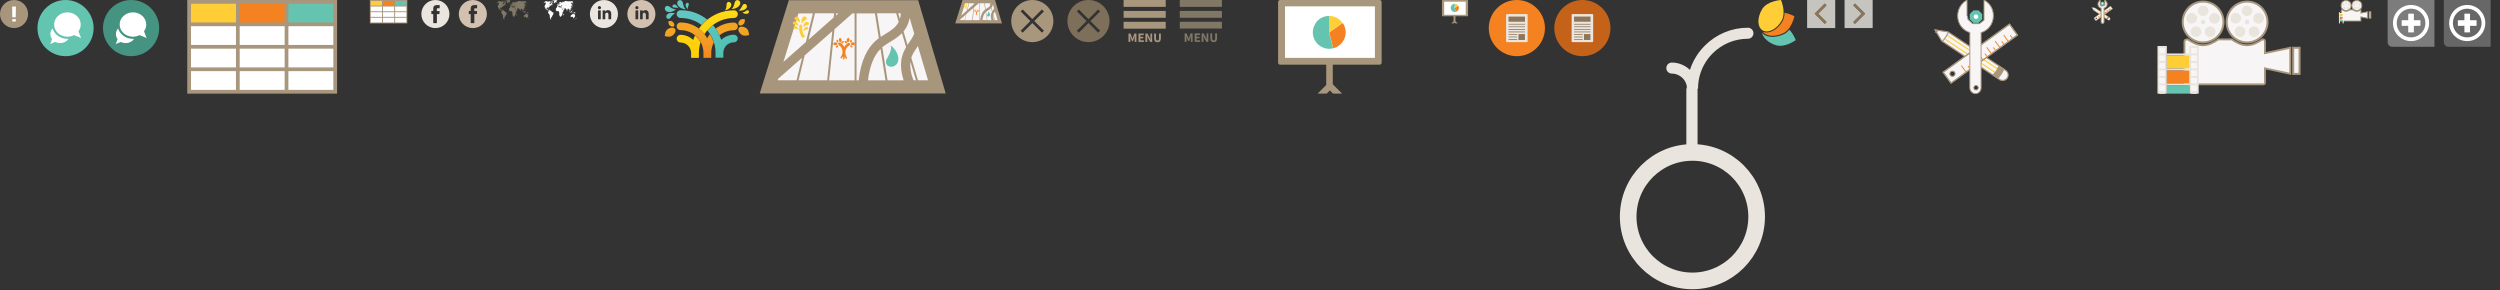 <svg baseProfile="tiny" xmlns="http://www.w3.org/2000/svg" width="2670" height="310" preserveAspectRatio="xMaxYMax meet" viewBox="0 0 2670 310" ><rect x="0" y="0" width="2670" height="310" fill="#333333" stroke="none"/><circle fill="#A7967C" cx="15" cy="15" r="15"/><path fill="#fff" d="M16.5 7c.3 0 .5.1.5.3l-.2 10.9c0 .2-.2.3-.5.3h-2.7c-.3 0-.5-.1-.5-.3L13 7.3c0-.2.1-.3.5-.3h3zm-3.4 13.8c0-.3.2-.4.6-.4h2.6c.4 0 .6.1.6.4v1.8c0 .3-.2.4-.6.4h-2.6c-.4 0-.6-.1-.6-.4v-1.8z"/><g transform="translate(40)"><circle fill="#63C4AF" cx="30" cy="30" r="30"/><path fill="#fff" d="M32 41.5c-7.5 0-13.9-4.7-15.9-11.1-1.5 1.6-2.3 3.7-2.3 6 0 2 .7 3.9 1.8 5.4-.9 2.8-2.1 5.3-2.1 5.3s2.8-1.3 5.7-2.3c1.5.8 3.3 1.2 5.1 1.2 3.8 0 7.1-1.8 8.9-4.6-.4.1-.8.1-1.2.1zm14.7-.8s-1.6-3.4-2.9-7.3c1.5-2.1 2.4-4.5 2.4-7.2 0-7.2-6.4-13-14.2-13s-14.2 5.8-14.2 13 6.4 13 14.2 13c2.5 0 4.9-.6 7-1.7 3.9 1.3 7.7 3.2 7.7 3.2z"/></g><g transform="translate(110)"><circle fill="#459381" cx="30" cy="30" r="30"/><path fill="#fff" d="M32 41.5c-7.5 0-13.9-4.7-15.9-11.1-1.5 1.6-2.3 3.7-2.3 6 0 2 .7 3.9 1.8 5.4-.9 2.8-2.1 5.3-2.1 5.3s2.8-1.3 5.7-2.3c1.5.8 3.3 1.2 5.1 1.2 3.8 0 7.1-1.8 8.9-4.6-.4.1-.8.1-1.2.1zm14.7-.8s-1.6-3.4-2.9-7.3c1.5-2.1 2.4-4.5 2.4-7.2 0-7.2-6.4-13-14.2-13-7.8 0-14.2 5.8-14.2 13s6.4 13 14.2 13c2.5 0 4.9-.6 7-1.7 3.9 1.3 7.7 3.2 7.7 3.2z"/></g><g transform="translate(180)"><path fill="#A8967D" d="M20 0h160v100H20z"/><path fill="#65C4AF" d="M128 4h48v20h-48z"/><path fill="#F58220" d="M76 4h48v20H76z"/><path fill="#FFCE37" d="M24 4h48v20H24z"/><path fill="#fff" d="M128 28h48v20h-48zm-52 0h48v20H76zm-52 0h48v20H24zm104 24h48v20h-48zm-52 0h48v20H76zm-52 0h48v20H24zm104 24h48v20h-48zm-52 0h48v20H76zm-52 0h48v20H24z"/></g><g transform="translate(390)"><path fill="#A8967D" d="M5 0h40v25H5z"/><path fill="#65C4AF" d="M32 1h12v5H32z"/><path fill="#F48220" d="M19 1h12v5H19z"/><path fill="#FFCE37" d="M6 1h12v5H6z"/><path fill="#fff" d="M32 7h12v5H32zM19 7h12v5H19zM6 7h12v5H6zm26 6h12v5H32zm-13 0h12v5H19zM6 13h12v5H6zm26 6h12v5H32zm-13 0h12v5H19zM6 19h12v5H6z"/></g><g transform="translate(450)"><path fill="#EAE5DE" d="M15 0C6.7 0 0 6.7 0 15s6.7 15 15 15 15-6.7 15-15S23.3 0 15 0zm4.5 8.8h-2.1c-.7 0-.9.3-.9 1.1v1.9h3l-.2 3.2h-2.7v9.7h-3.9V15h-2v-3.3h2V9.1c0-2.4 1.3-3.7 4.2-3.7h2.7l-.1 3.4z"/></g><g transform="translate(490)"><path fill="#D3C1AF" d="M15 0C6.7 0 0 6.7 0 15s6.7 15 15 15 15-6.7 15-15S23.3 0 15 0zm4.5 8.8h-2.1c-.7 0-.9.3-.9 1.1v1.9h3l-.2 3.2h-2.7v9.7h-3.9V15h-2v-3.3h2V9.1c0-2.4 1.3-3.7 4.2-3.7h2.7l-.1 3.4z"/></g><g transform="translate(530)"><g fill="#817966"><path d="M.434 3.25l.013-.13.57-.28v-.062l-.163-.04v-.16l.17-.34.25-.014.476-.144.135-.397.577-.3.414-.014.705-.187H3.7l.562.32.793.16.827-.02.49.402.195.013.204-.076.16-.007.713.28.413-.15.007-.082-.074-.185.182-.122.108-.008.042.055.02.253.394.09.027-.096.102-.02.1.115-.012.103-.197.22-.59.04-.373.26-.556.157-.176.247-.18.32-.043.24.25.172.22.22.175.02v.142l-.108.233-.006.172.244-.028.257-.485.29-.186.034-.24.454-.63.38-.013.204.32-.026.098-.034.102.264.034.183-.24h.074l.047.493.25.574.028.15-.088.165-.53.254-.203.013-.06-.062-.415.008-.583.356v.09h.06l.38-.213.324-.02-.027.06-.102.11.014.207.236.11-.013.13-.34.074-.094.07v.067l-.076-.013-.014-.082.157-.09.007-.143-.292.075-.413.24-.15.245-.307.04-.298.426-.102.156-.108.02.047-.198h-.088l-.156.48-.4.3-.293.32-.047.357-.068.42-.027.156-.09.006-.107-.286-.014-.438-.17-.082-.263-.015-.19.05-.014.157-.183.015-.203-.09-.38-.006-.338.327-.23.418-.07.487.11.3.094.165.42.007.19-.31.45-.074v.163l-.334.59-.02.11.617.01-.077.56v.27l.116.054.066.13.136.082.13-.055.108-.06.096.04.074.096.007.048h.115l.13-.356.183-.054.203-.117.142-.1.068.02-.007.088-.08.062-.02.102-.047.054-.01.13.078.072.113-.042V11l.084-.184.106.014.308.256.24.045.15-.06.11-.016.06.02.103.178.176.176.134.112.194.216.458.1.162.173.143.177.08.25-.05.18-.077.12-.078.114.007.065.08.004v-.073l.172-.093.064-.038.113.01.013.056.006.062-.04.082-.08.03-.077.005v.102l.156-.006.104-.092.047-.15.107-.025.115.136.13.075.362.15.28.03.396.24.16.005.084.543-.478.664.064.298-.003.35-.156.513-.08.347-.422.163-.35.223-.05.546-.13.394-.14.366-.15.208-.116.01-.29-.177-.123-.01.32.407-.122.195-.11.154-.188.013-.137.055v.08l.065.036-.055.144-.162.063-.032.017v.096l.132.132-.052.284-.132.222.29.208-.002.123-.07.138-.005.28.08.206-.11.158v.1l-.09.01-.156-.126-.034-.15-.118-.025L7.735 20l-.075-.04-.053-.007.006-.085.1-.083.01-.113-.168-.487-.247-.143-.02-.134-.028-.19-.054-.145.03-.352.03-.02-.002-.44-.098-.157-.004-.465-.034-.217-.03-.224-.03-.267-.024-.267-.02-.227-.066-.232-.057-.1-.276-.248-.156-.13-.3-.33-.17-.237-.114-.207-.142-.274-.063-.135-.07-.188-.237-.15-.01-.332.135-.14.003-.09h-.1l-.004-.204.082-.362.322-.336.006-.455-.007-.19-.05-.14-.05-.05-.058-.007-.068.05-.017.145-.146.013-.243-.232-.223-.154-.096-.12-.018-.154-.09-.167-.076-.147-.155.007-.238-.176-.098-.065-.103-.077-.093-.134-.1-.07-.07.05-.13.06-.487-.27-.25-.16-.196-.16-.1-.17.03-.14-.02-.362-.21-.45L2.3 8.16l-.073-.288-.003-.393-.007-.2H2.17l-.05.146-.072.273-.02.18.054.18.13.416.094.376.003.096-.12-.008-.07-.222-.114-.195-.114-.222-.02-.157.08-.223-.057-.143-.03-.23-.028-.13-.01-.21-.193-.19-.007-.305.047-.335.13-.34.36-.608.226-.4.174-.23h.118l.027.086.06.01.003-.12.05-.302-.07-.185.003-.22.126-.4.125-.33.064-.166-.002-.092-.062.01-.075.04h-.1l-.04-.064-.024-.086-.04-.11-.136-.03-.172-.12-.078-.068h-.075l-.078.082-.132.07-.085.033-.088.01-.12-.008L1.74 2.8l.074-.076.088-.04.095-.077.088-.055.007-.06h-.078l-.217.098-.824.424-.34.174-.124.062zM0 3.31v-.108l.156-.04.11.054.005.068-.086.027zm2.496 1.144l-.014-.13.143.014.027.09.08.1v.2l-.046.006-.108-.116v-.143zm4.13 1.436l.082.007.108-.205.054-.007.068.075L7 5.754v-.13l-.116-.178-.19-.02-.047-.07-.02-.21-.13-.138-.217.048-.318.157.006.076.11.032.19-.04.155.053.142.048.007.103-.305.02-.122.09-.075.178-.102.218.028.11.183-.144.04-.172.14-.137.137-.04.115.047zm-.203.288v-.09l.19-.033.17-.035.175-.047.197-.04.102-.07.13-.013-.015.075-.15.09-.27.02-.082.088-.278.07zM9.468 5.2l.448-.322.1-.034.022.068-.068.185.068.09.027.218-.034.192-.174-.096-.13-.074h-.202L9.47 5.27zm2.34-5.042l.013.075-.33.212-.34.013-.36.123-.365.38-.17.02-.25.02-.1-.116L9.89.788l.182-.164.314-.13.27-.09.008-.067-.238-.042L10.1.33 9.935.3V.213l.25-.054.265-.09h.32l.156.102h.487l.3-.02zM8.11 2.88l-.087-.09v-.074l.252-.164h.135l.068.048v.15l.054.07.007.094-.09.015-.06-.11-.11-.02-.068.03-.02.063zm-2-1.375l.265-.013.163-.165.414-.122-.007-.062L6.695 1l-.23.067-.212.2-.203.156zM7.305.98v.19l.427-.013.183-.042.122-.143-.054-.144-.11-.007-.1.153h-.04l-.03-.02L7.61.84l-.122.02zm-.76.628v-.09l.312-.184.183-.014.298.124.183.06v.104l-.1.096.04.06.03.076-.04.035-.144.02-.095.082-.13-.034-.107-.055h-.258l-.264.02-.15-.115.008-.083.238-.02.156.035.008-.076-.136-.043M7.813 1.403l.25-.15.266.054-.03.11-.07.13-.12.122-.19-.008-.11-.11zm.563.067l.014.124.1.007.17-.08.21-.11V1.31l-.223.013-.135.043zM8.383 1l.034.21.08-.013.17-.116.007-.087-.08-.068-.104-.03-.086.035zm.535-.056L9 1.177l.325.09h.584l-.056-.138-.57-.01-.17-.217zm-.142.87l-.027-.186.364-.253.225.007.12.007.02.06-.027.06.07.097.29-.055.108.13.24.13.13.157-.03.11-.087.09v.053l.36.225-.022.102-.365.22-.108-.063-.08-.144-.042.013-.013.21-.198.378-.074.027-.128-.102L9.21 2.8h-.345l-.07-.067.17-.17h.287l.367-.378.115-.11-.06-.103-.36-.04-.3-.05zm-3.48 7.422v-.054L5.44 9.1l.515.02.576.403v.083l-.02.034H6.1l.04-.103-.074-.055-.135-.103-.103-.138zm.64.58l.216-.005-.014.125h-.136l-.074-.04zm.48.022l.007.048.183.007.156.027.047.02.134-.068.258-.027V9.77l-.142-.014-.155-.123-.197.034-.095.014.027.125-.21.007M7.406 9.852l.13-.007.054.082-.184.028-.068-.048zm.49.26l.06.157.1-.03.008-.09-.054-.046-.122-.02M7.942 10.324h.102l.006.246-.08-.013-.028-.103zM13.524 0l.977.028v.075l-.093.06-.203.042V.26l.114.062.157.075.128.096.156-.04.156-.09.25.013.17.02.014.083-.117.02-.27.11-.042.087-.27.15-.25.2.007.197.217.124v.067l-.15.206-.115.116h-.116l-.055-.054-.116.054.007.117.13.116v.07l-.136.012L14 2.018h-.056v.096l.163.07.11.012-.042.13-.298.02-.468.07-.525.205-.447.145-.605.76-.13.068-.182-.185-.21-.123V2.73l.293-.404.196-.35-.13-.293-.08-.403-.237-.185-.19.006H11l-.02-.175.143-.103.082.022h.196l.097-.075V.622l1.106-.465.19-.015.17.11.426-.02zm.332 2.75l.095-.095.104-.007.08.137h.103l.136-.06.257-.043.088.123-.04.185-.198.13-.32-.014-.202-.06V2.95l-.075-.037zm.957 2.217l.054-.116-.054-.033.047-.136.122-.204.156-.07h.143l.076.022-.08.177-.076.185-.163.205-.062-.007-.047-.042-.06.02zm.867-1.115v.055l-.04.054.11.05.046.096-.115.062.015.096.088.15.075.185.08.156.15.02-.006.103-.094.13-.217.06-.27.04-.218.05.014-.082.156-.048v-.07l-.047-.06.067-.16.157-.108.005-.164-.1-.028-.158-.17v-.22l.095-.184zm-.894 3.25V6.35l.02-.158.156-.05h.237l.23.056.114.02.136-.075-.033-.102.068-.114-.014-.233-.147-.095-.136-.07-.047-.04-.015-.095h.244l.026-.11-.048-.062.107-.006.062.09h.127l.258-.274.102-.05.068-.102.074-.047.026.097.048-.007-.007-.213.142-.04.183-.056.04-.155-.013-.233-.014-.122.11-.075.1-.02.035.122v.15l-.067.076v.13l.094.042.183.02.13-.006.156-.056.13-.012.162-.007.102.035.066-.014.048-.177.074-.185.062-.09.088.007.034.034.102-.04v-.09l-.04-.156.243-.028h.123l.142-.075L18.8 3.6l-.047-.015-.123.007-.1.034-.123.06-.163-.006-.175-.35v-.108l.15-.144.113-.137v-.17h-.068l-.095-.04-.123.13-.115.143-.008.095-.135.09-.11.232.07.17v.13l-.11.186-.075.185v.083l-.068.075-.082.048-.04.075-.122.008-.033-.144-.04-.137-.082-.067v-.15l-.048.013V3.79l-.12.07-.07.013-.047.068-.15.008-.08-.11V3.45l.183-.13.163-.158.324-.308.24-.24.31-.3.523-.356h.23l.217.103.13.06.352.14.305.212h.09l.06.096.055.026v.117l-.054.07-.142.007-.16-.082-.15-.055-.157-.047-.006.137.1.082.123.07.182.19h.122l.23-.24.075-.02.122-.11.026.048.11.007v-.13l-.07-.06V2.47l-.08-.048V2.3h.08l.15.095.007.143.06.007.23-.06.272-.11.216-.07.34-.095.34-.027.177.11.14-.015v-.09l-.107-.15-.088-.02-.007-.13.202-.205.035-.06.17-.015.034.055-.014.17.325.438v.16l-.122.06-.04.084h.17l.115-.103.006-.2h.176l.075-.02-.013-.073-.25-.075-.184-.13-.088-.19.407-.233.17-.145.23-.192.575-.184.23-.048.89-.008.134.04-.034.138-.19.26.013.027.067.006.326-.157.382-.02 1.295.224.148.027.326-.027.048-.13.07-.11.202.014.542.13.516-.02.366-.014.4.123.333-.007.374-.17.325.005.78.09.535.15.3.068.15.143v.068h-.123l-.164-.047h-.13l-.08.007-.073-.028-.07.02-.006.178.216.09.19.048.082.063-.02.102-.217.328v.062l-.297.027-.15.096.075.13.258.253.238.377.108.342V4.1l-.082-.007-.135-.156-.232-.24-.305-.267-.23-.15.006-.198.093-.138-.04-.226-.102-.184-.066-.007-.075.102h-.048l-.075-.055-.115.02-.02.185.08.17-.142.117-.25.04-.232.015-.23.014-.217.06-.054.063.008.477.175.192.088.006.034-.048h.135l.157.13.222.274.17.3.108.28.076.377.007.362-.326.11-.06.287-.026.245.143.226.19.267.04.068v.11l-.13.102-.113.062-.008-.124-.12-.212-.103-.185-.15-.11-.21-.21h-.055l-.13.14-.114-.047v-.13l.034-.054-.135-.016-.21.22-.008.116.135.13.286.02.142.04-.02.096-.075.035.014.166.27.444.137.287-.08.048.087.075.088.095v.514l-.142.19-.367.37-.32.21-.114.178h-.09l-.046-.116-.095-.076-.13.062-.147.362.034.144.306.28.21.24.014.458-.095.17-.102.132-.142.123-.06.11-.09.005-.005-.123-.054-.104-.1-.062-.124-.117-.015-.136-.107-.04-.1-.07-.042-.087h-.14l.06.356v.28l.13.28.12.19.15.227.1.232.083.15-.034.102-.09.008-.12-.13h-.06l-.22-.48-.108-.15-.19-.198-.007-.493-.027-.336-.102-.308-.122-.302-.068.02-.095.117-.115.04-.1-.046.04-.3-.244-.275-.13-.117-.02-.11-.006-.19h-.15l-.135.184-.108-.013-.047-.068-.13.06-.12.267-.17.226-.157.197-.23.337-.09.45-.047.316-.087.396-.095-.014-.102-.055-.122-.314-.156-.294-.272-.616-.102-.417-.027-.432h-.116l-.02.2-.074.026-.123-.067-.203-.212-.068-.122-.068-.116-.155-.15-.82-.007-.15-.048-.178-.07V8.61l-.102-.075-.15.02-.08.076h-.218l-.102-.102-.237-.224-.13-.137-.148.013-.082.095.02.07.163.142.083.158.08.034.02.102.07.02.1-.055.06.062v.184l.096.02.183.02.074-.1.088-.145h.128l-.006.17.027.11.11.047.142.027.075.04.05.084-.13.397-.184.24-.19.177-.135.083-.244.163-.176.178-.17.117-.474.11-.142.034-.144-.234-.06-.123-.06-.438-.347-.472-.514-.82-.143-.377-.068.075-.04-.013-.007-.04-.136-.008.034.13.075.218.258.5.218.35.006.238.285.294.067.308.08.048.198.205.183.2-.007.287.116.014.265-.07.427-.143.225-.034.012.11-.4.985-.346.464-.413.43-.32.398-.027.486.15.93.013.253-.277.3-.298.255-.252.212.068.328-.006.342-.312.205v.11l-.23.445-.326.375-.25.2-.26.033-.33.082-.157.13-.095-.014-.04-.074-.19-.14-.028-.35-.318-.573-.076-.52-.047-.252-.265-.595.007-.553.243-.48-.108-.67-.19-.404-.346-.526.06-.274.08-.233.015-.17-.19-.028h-.21l-.224-.32-.23.026-.516.137-.643.205-.25-.048-.563-.608-.407-.507-.135-.3v-.33l.088-.335-.006-.356.033-.28.333-.67.176-.206h.113l.27-.328.042-.225.048-.117.223-.157.082-.11.135-.22h.088l.13.07.156-.007.38-.144.312-.068.183-.04.184-.05h.264l.305.022-.013.163-.075.197.027.082.13.115.148.055.224.028.068.02.047.172.17.095.265.05h.1l.015-.098h-.047l.007-.123.143-.08.21-.05.115.09.15.11.203.13h.185l.122-.07.204-.04.095.006.122.014.062.04.073-.13.048-.143.06-.203v-.28l.05-.035v-.06l-.266.02-.19-.006-.217.027-.23.008-.094-.095-.062-.226-.06-.227h.123l.074-.075.06-.04h.096l.156-.028.066-.062.082-.054.082-.075h.174l.11.07.162.025.115.028.13.02.22-.005-.008-.138.034-.068-.074-.07h-.082l-.1-.08-.077-.07-.14-.08-.06-.07.02-.11.094-.095.068-.04V5.59l-.082-.02-.06.027-.286.143.08.082v.09l-.134.08h-.088l-.09-.087-.06-.2-.033-.054-.083.03-.17.075-.088.253-.095.178v.185l.054.104-.156.143h-.095l-.09-.062-.182.04-.034.104-.02.163V7.2l-.157.026-.1-.096v-.192l.08-.02-.115-.063-.074-.116-.088-.207-.115-.158-.15-.095-.21-.198-.128-.055-.075-.082-.04-.068h-.076l-.027.11.067.068.075.137.02.075.15.075.128.048v.096l.157.102.087.09.048.102h-.048l-.06-.06h-.048l-.02.238-.034.055h-.06l-.015-.192-.088-.11-.11-.114-.116-.09-.143-.012-.093-.055-.13-.213-.047-.11-.095-.075-.096.042-.15.165-.13.025-.068-.075-.17.075-.033.138-.346.295L15.75 7l-.158.26-.094-.008-.123-.055-.108.028-.156.027-.14-.068-.096-.02zm2.094-.932l-.094.11.014.138v.047h.102l.027-.04v-.13zm-.114.44l.054-.05.095-.02.007.055-.034.103.027.02-.04.096-.055.014-.034-.034-.027-.11zm.516.382l.013.04.128.09.103.09.122-.015.013-.143-.066-.076h-.108zm1.268.404v-.048l.122.048.237-.007.02.046-.124.06-.074-.046-.08-.02zm1.064.068l.075-.116.202-.06.02.074-.068.09-.115.067-.07.005zm.996-5.85l-.052.288.278.048.067.048.237-.007v-.053l-.176-.04-.04-.056-.062-.24zm.09-.074l.21-.007.11-.103h.038l.123-.096h.117l.238-.177.006-.178-.06-.01-.23.22h-.122l-.177-.014-.08.095-.06.098-.09.012zm9.712 2.346l.02-.068.088.007.068.068.122.178.136.146h.067l.24.26.1.054-.013.054-.035.075.096.17.083.075.088.068v.096h-.06v.033h-.075l-.088-.212-.122-.075-.094-.136-.163-.2-.176-.198-.162-.273zm1.018 1.45l.013-.068.108-.048.083.04h.096l.14.03.06.026.098.082v.116l-.083.09-.026.068-.09.013-.067-.047h-.068l-.007.137h-.108l-.062-.09-.04-.082.02-.08.033-.064-.01-.05zm.223.527l.11-.007.12.11.136.22.08.266.06.178-.033.253-.177.02-.1-.102h-.19l-.183.11-.007.186-.122.054-.123-.02-.012-.09.12-.15.286-.212.005-.172h.06l.104.042.06-.206-.096-.082-.075-.24zM31.18 7.34l.1.008.013.06.035.125.046.075.096-.007.068-.107-.088-.117-.082-.164-.115-.013-.07.02-.02.095M31.55 7.06l.137-.013.068-.04.095-.097-.075-.034-.136.027-.07.055zm-4.394-3.01l.054-.06.034.06-.007.288-.047.137-.075.088-.1.028v-.08l.1-.096.055-.15zm-5.364 1.752h-.068l-.02.082-.082.048-.06.047.02.06.08.062.164.225v.212l.115.095.097.144.047.184.068.09-.005.067-.122.076h-.096l-.245-.137-.156-.04v-.227l.08-.233-.18-.197-.28-.3-.008-.2.19-.157.272-.09.102-.034.094.02.048.062-.007.083zm.793-.247h.156l.03.048.026.247-.073.143-.11.034h-.13l-.04-.157.008-.157.076-.082zm1.472.048l-.07.014.016.082.06.02.055.06.054.007.02-.09V5.63l.19-.006.15-.014.128-.04V5.5h-.1l-.055.035-.075-.02-.094-.035-.07-.027h-.088l-.067.055zm-4.26 7.074l.17-.06.088.005.11.035-.008.054-.055.09-.073.104v.17l-.138.015-.122-.11zm-.317.663l-.008.31.115.225.075.007v-.144l-.095-.178v-.137l-.027-.096zm.5.802l.082-.028.007.15.03.315.03.23-.07-.026-.047-.082-.013-.17.008-.228zm1.276 1.51l.007-.183-.047-.02.073-.283.195-.15.116-.09.103-.164.258-.28.054-.014.008.205.006.423-.26.71-.155.583-.258.09-.14.007-.11-.24-.014-.232zm1.356.118l.014.095.075.048h.09l.013-.062-.1-.08zm.332-.138h.048l.02.083-.04.068-.068-.007zm7.65-7.052l.11-.028.054.178v.082l.055.26h-.096l-.122-.11-.054-.164zm.15 1.04l.19-.014.136.178-.082.218.082.26.19.055.162.137.028.096h-.11l-.16-.165-.218.014-.19-.276-.028-.136.054-.07-.026-.19zm-4.814 1.518l.15.233.12.138-.08.192-.205.054-.095-.178.027-.205.042-.162zm2.033.656l.448.37.41.438.257.288.163.19-.03.206v.164l-.175.04-.298-.286-.34-.547-.257-.383-.204-.3h-.08l-.014-.124zm1.087 1.903l.067-.123.216-.07.164.07.324.04.193.083.216.178.054.177-.136-.013-.135-.084-.19-.014-.176-.068-.326-.083-.11-.094zm1.86-2.847l-.034.156-.096.172h-.083l.01-.13.08-.1.033-.097.08-.022"/><path d="M31.2 10.705l.154.024v.07l-.074.107-.09.025-.023-.122zm-.138.58l.065-.1.082-.05h.054l.056-.023.05-.097h.09l.03.09.066.12-.153.247-.154.008-.01-.14-.025-.03-.12.007zm-.39.293l.083.073.056.076.075.106-.137.124-.04.21.096.132.056.18-.146.147-.13.294-.112.293-.08.066h-.155l-.437-.205-.09-.278-.056-.27v-.146h.065l.362-.235.227-.27.12-.164.04-.137zm1.426.677l.054.09v.22l-.046.123h-.056l-.065-.114-.008-.13.016-.13.073-.075zm-.478.172l.057-.008.01.055-.066.074-.16.007-.332.024-.04.263.17-.082.138-.073.113.017-.01.065-.08.007-.16.122-.018.114.122.163.033.114-.066.116-.154.04-.008-.114-.015-.253h-.09l-.032.146.04.262-.014.04h-.114v-.238l-.064-.146v-.262L31 12.54l.072-.107h.187l.022.058h.172zm-1.205 1.633l.065-.09.08-.04h.203l.017.073-.074.065zm.51-.09v.073l.073.058.177-.006.17-.123.01-.09h-.066l-.124.075zm.478.188v.13l.113-.016.105-.073.188-.1.057-.024v-.09h-.073l-.17.056-.104.034-.033.065zm.663-1.094l.153.016.13.066.007.073-.162.014-.122-.057zm.38-.244l.13.317.194.04.227.205.218.147.057.096.008.253.212.162.21.05.128.065.18-.22.088-.01.17.206.088.17.18.083.177.01.024-.11-.178-.252-.107-.17-.032-.083.033-.113-.3-.253-.267-.204-.194-.073-.218-.097-.3-.058-.178.115-.146.016.01-.098v-.122l-.033-.058-.122-.057-.105-.04-.065.015zm2.097.864h.373l.097-.13v-.245l-.065.006-.017.098-.046.09v.057h-.05l-.07-.056h-.05l-.025.05-.073.015-.057.05zm-.818.72h.073l.025.62.064.596.26.66.145.794-.194.472-.437.71-.565.614-.12.065-.17.032-.138.115-.14.057-.104-.027v-.09h-.12l-.09.123-.106-.082-.137-.213-.05-.25-.065-.238.17-.148.01-.08h-.09l-.18.088-.03.108-.082.033-.016-.155.007-.245-.096-.097-.704.023-.54.105-.496.22-.186.033-.122.006-.13-.17.178-.62.106-.68.056-.602.51-.27.446-.082.59-.546.373-.336.184-.008v.122h.235l-.08-.098.014-.106.138-.05.194-.244.097-.122h.113l.097.09.252.04.04.098-.146.376.015.147.09.098.25.255.146-.026.21-.416.06-.334.08-.253zm-1.627 5.013l.09-.017.072.065.122-.04h.073l.057.007.023.13-.153.13-.04.084-.105.09-.14.015-.12-.013v-.173l.073-.194.008-.1zm3.612-.687l.062.09.05.327v.18l.178.032v.112l-.162-.008-.16.115-.18.195-.12.163-.13-.025.016-.155.056-.205.154-.074.12-.163.05-.245.024-.252zm-.665 1.013l.105.123.008.137-.178.067-.3.097-.226.18-.13.09-.097.14-.104.055-.21.008-.098-.015-.025-.164.122-.08.3-.096.186-.157.25-.106.194-.21z"/></g></g><g transform="translate(580)"><g fill="#fff"><path d="M.434 3.25l.013-.13.57-.28v-.062l-.163-.04v-.16l.17-.34.25-.014.476-.144.135-.397.577-.3.414-.014.705-.187H3.7l.562.32.793.16.827-.02.49.402.195.013.204-.076.16-.007.713.28.413-.15.007-.082-.074-.185.182-.122.108-.008.042.055.02.253.394.09.027-.096.102-.02.1.115-.012.103-.197.22-.59.04-.373.26-.556.157-.176.247-.18.32-.043.24.25.172.22.22.175.02v.142l-.108.233-.006.172.244-.028.257-.485.29-.186.034-.24.454-.63.38-.013.204.32-.026.098-.034.102.264.034.183-.24h.074l.047.493.25.574.028.15-.088.165-.53.254-.203.013-.06-.062-.415.008-.583.356v.09h.06l.38-.213.324-.02-.027.06-.102.11.014.207.236.11-.013.13-.34.074-.094.07v.067l-.076-.013-.014-.082.157-.09.007-.143-.292.075-.413.24-.15.245-.307.04-.298.426-.102.156-.108.02.047-.198h-.088l-.156.48-.4.3-.293.32-.047.357-.068.42-.027.156-.09.006-.107-.286-.014-.438-.17-.082-.263-.015-.19.05-.014.157-.183.015-.203-.09-.38-.006-.338.327-.23.418-.07.487.11.3.094.165.42.007.19-.31.45-.074v.163l-.334.59-.02.11.617.01-.077.56v.27l.116.054.066.13.136.082.13-.055.108-.06.096.04.074.096.007.048h.115l.13-.356.183-.054.203-.117.142-.1.068.02-.007.088-.08.062-.02.102-.047.054-.01.13.078.072.113-.042V11l.084-.184.106.014.308.256.24.045.15-.06.11-.016.06.02.103.178.176.176.134.112.194.216.458.1.162.173.143.177.08.25-.05.18-.077.12-.078.114.007.065.08.004v-.073l.172-.093.064-.038.113.01.013.056.006.062-.04.082-.08.03-.077.005v.102l.156-.006.104-.092.047-.15.107-.025.115.136.13.075.362.15.28.03.396.24.16.005.084.543-.478.664.064.298-.003.35-.156.513-.08.347-.422.163-.35.223-.05.546-.13.394-.14.366-.15.208-.116.01-.29-.177-.123-.01.32.407-.122.195-.11.154-.188.013-.137.055v.08l.065.036-.055.144-.162.063-.032.017v.096l.132.132-.052.284-.132.222.29.208-.002.123-.07.138-.005.28.08.206-.11.158v.1l-.09.01-.156-.126-.034-.15-.118-.025L7.735 20l-.075-.04-.053-.007.006-.085.1-.083.01-.113-.168-.487-.247-.143-.02-.134-.028-.19-.054-.145.03-.352.03-.02-.002-.44-.098-.157-.004-.465-.034-.217-.03-.224-.03-.267-.024-.267-.02-.227-.066-.232-.057-.1-.276-.248-.156-.13-.3-.33-.17-.237-.114-.207-.142-.274-.063-.135-.07-.188-.237-.15-.01-.332.135-.14.003-.09h-.1l-.004-.204.082-.362.322-.336.006-.455-.007-.19-.05-.14-.05-.05-.058-.007-.068.05-.017.145-.146.013-.243-.232-.223-.154-.096-.12-.018-.154-.09-.167-.076-.147-.155.007-.238-.176-.098-.065-.103-.077-.093-.134-.1-.07-.07.05-.13.06-.487-.27-.25-.16-.196-.16-.1-.17.03-.14-.02-.362-.21-.45L2.3 8.16l-.073-.288-.003-.393-.007-.2H2.17l-.05.146-.072.273-.02.18.054.18.13.416.094.376.003.096-.12-.008-.07-.222-.114-.195-.114-.222-.02-.157.08-.223-.057-.143-.03-.23-.028-.13-.01-.21-.193-.19-.007-.305.047-.335.13-.34.36-.608.226-.4.174-.23h.118l.027.086.06.01.003-.12.05-.302-.07-.185.003-.22.126-.4.125-.33.064-.166-.002-.092-.062.01-.075.04h-.1l-.04-.064-.024-.086-.04-.11-.136-.03-.172-.12-.078-.068h-.075l-.078.082-.132.07-.085.033-.088.01-.12-.008L1.74 2.8l.074-.076.088-.04.095-.077.088-.055.007-.06h-.078l-.217.098-.824.424-.34.174-.124.062zM0 3.31v-.108l.156-.04.11.054.005.068-.086.027zm2.496 1.144l-.014-.13.143.014.027.09.08.1v.2l-.046.006-.108-.116v-.143zm4.13 1.436l.082.007.108-.205.054-.007.068.075L7 5.754v-.13l-.116-.178-.19-.02-.047-.07-.02-.21-.13-.138-.217.048-.318.157.006.076.11.032.19-.04.155.053.142.048.007.103-.305.02-.122.09-.075.178-.102.218.028.11.183-.144.04-.172.14-.137.137-.04.115.047zm-.203.288v-.09l.19-.033.17-.035.175-.047.197-.04.102-.07.13-.013-.015.075-.15.09-.27.02-.082.088-.278.07zM9.468 5.2l.448-.322.1-.034.022.068-.068.185.068.09.027.218-.034.192-.174-.096-.13-.074h-.202L9.47 5.27zm2.34-5.042l.013.075-.33.212-.34.013-.36.123-.365.38-.17.02-.25.02-.1-.116L9.89.788l.182-.164.314-.13.27-.09.008-.067-.238-.042L10.1.33 9.935.3V.213l.25-.054.265-.09h.32l.156.102h.487l.3-.02zM8.11 2.88l-.087-.09v-.074l.252-.164h.135l.068.048v.15l.054.07.007.094-.09.015-.06-.11-.11-.02-.068.03-.02.063zm-2-1.375l.265-.013.163-.165.414-.122-.007-.062L6.695 1l-.23.067-.212.2-.203.156zM7.305.98v.19l.427-.013.183-.042.122-.143-.054-.144-.11-.007-.1.153h-.04l-.03-.02L7.61.84l-.122.02zm-.76.628v-.09l.312-.184.183-.014.298.124.183.06v.104l-.1.096.04.06.03.076-.04.035-.144.02-.095.082-.13-.034-.107-.055h-.258l-.264.02-.15-.115.008-.083.238-.02.156.035.008-.076-.136-.043M7.813 1.403l.25-.15.266.054-.03.11-.07.13-.12.122-.19-.008-.11-.11zm.563.067l.014.124.1.007.17-.08.21-.11V1.31l-.223.013-.135.043zM8.383 1l.034.21.08-.013.17-.116.007-.087-.08-.068-.104-.03-.086.035zm.535-.056L9 1.177l.325.09h.584l-.056-.138-.57-.01-.17-.217zm-.142.87l-.027-.186.364-.253.225.007.12.007.02.06-.027.06.07.097.29-.055.108.13.24.13.13.157-.03.11-.087.09v.053l.36.225-.022.102-.365.22-.108-.063-.08-.144-.042.013-.013.21-.198.378-.074.027-.128-.102L9.21 2.8h-.345l-.07-.067.17-.17h.287l.367-.378.115-.11-.06-.103-.36-.04-.3-.05zm-3.48 7.422v-.054L5.44 9.1l.515.02.576.403v.083l-.02.034H6.1l.04-.103-.074-.055-.135-.103-.103-.138zm.64.58l.216-.005-.014.125h-.136l-.074-.04zm.48.022l.007.048.183.007.156.027.047.02.134-.068.258-.027V9.77l-.142-.014-.155-.123-.197.034-.095.014.027.125-.21.007M7.406 9.852l.13-.007.054.082-.184.028-.068-.048zm.49.26l.06.157.1-.03.008-.09-.054-.046-.122-.02M7.942 10.324h.102l.006.246-.08-.013-.028-.103zM13.524 0l.977.028v.075l-.093.06-.203.042V.26l.114.062.157.075.128.096.156-.04.156-.09.25.013.17.02.014.083-.117.02-.27.11-.042.087-.27.15-.25.2.007.197.217.124v.067l-.15.206-.115.116h-.116l-.055-.054-.116.054.007.117.13.116v.07l-.136.012L14 2.018h-.056v.096l.163.07.11.012-.042.13-.298.02-.468.07-.525.205-.447.145-.605.76-.13.068-.182-.185-.21-.123V2.73l.293-.404.196-.35-.13-.293-.08-.403-.237-.185-.19.006H11l-.02-.175.143-.103.082.022h.196l.097-.075V.622l1.106-.465.19-.015.17.11.426-.02zm.332 2.75l.095-.095.104-.007.08.137h.103l.136-.06.257-.043.088.123-.04.185-.198.13-.32-.014-.202-.06V2.95l-.075-.037zm.957 2.217l.054-.116-.054-.033.047-.136.122-.204.156-.07h.143l.076.022-.08.177-.076.185-.163.205-.062-.007-.047-.042-.06.02zm.867-1.115v.055l-.04.054.11.05.046.096-.115.062.015.096.088.15.075.185.08.156.15.02-.006.103-.094.13-.217.06-.27.04-.218.05.014-.082.156-.048v-.07l-.047-.06.067-.16.157-.108.005-.164-.1-.028-.158-.17v-.22l.095-.184zm-.894 3.25V6.35l.02-.158.156-.05h.237l.23.056.114.02.136-.075-.033-.102.068-.114-.014-.233-.147-.095-.136-.07-.047-.04-.015-.095h.244l.026-.11-.048-.062.107-.006.062.09h.127l.258-.274.102-.05.068-.102.074-.047.026.097.048-.007-.007-.213.142-.04.183-.056.04-.155-.013-.233-.014-.122.11-.075.1-.02.035.122v.15l-.067.076v.13l.094.042.183.02.13-.006.156-.056.13-.012.162-.007.102.035.066-.014.048-.177.074-.185.062-.09.088.007.034.034.102-.04v-.09l-.04-.156.243-.028h.123l.142-.075L18.8 3.6l-.047-.015-.123.007-.1.034-.123.06-.163-.006-.175-.35v-.108l.15-.144.113-.137v-.17h-.068l-.095-.04-.123.13-.115.143-.008.095-.135.09-.11.232.07.17v.13l-.11.186-.075.185v.083l-.068.075-.082.048-.04.075-.122.008-.033-.144-.04-.137-.082-.067v-.15l-.048.013V3.79l-.12.07-.07.013-.047.068-.15.008-.08-.11V3.45l.183-.13.163-.158.324-.308.24-.24.31-.3.523-.356h.23l.217.103.13.06.352.14.305.212h.09l.06.096.055.026v.117l-.054.07-.142.007-.16-.082-.15-.055-.157-.047-.006.137.1.082.123.07.182.19h.122l.23-.24.075-.02.122-.11.026.048.11.007v-.13l-.07-.06V2.47l-.08-.048V2.3h.08l.15.095.007.143.06.007.23-.06.272-.11.216-.07.34-.095.34-.027.177.11.14-.015v-.09l-.107-.15-.088-.02-.007-.13.202-.205.035-.06.17-.015.034.055-.014.17.325.438v.16l-.122.06-.04.084h.17l.115-.103.006-.2h.176l.075-.02-.013-.073-.25-.075-.184-.13-.088-.19.407-.233.17-.145.23-.192.575-.184.23-.048.89-.008.134.04-.034.138-.19.26.013.027.067.006.326-.157.382-.02 1.295.224.148.027.326-.027.048-.13.07-.11.202.014.542.13.516-.02.366-.014.4.123.333-.007.374-.17.325.005.78.09.535.15.3.068.15.143v.068h-.123l-.164-.047h-.13l-.08.007-.073-.028-.07.02-.006.178.216.09.19.048.082.063-.02.102-.217.328v.062l-.297.027-.15.096.075.13.258.253.238.377.108.342V4.1l-.082-.007-.135-.156-.232-.24-.305-.267-.23-.15.006-.198.093-.138-.04-.226-.102-.184-.066-.007-.075.102h-.048l-.075-.055-.115.02-.02.185.08.17-.142.117-.25.04-.232.015-.23.014-.217.06-.054.063.008.477.175.192.088.006.034-.048h.135l.157.13.222.274.17.3.108.28.076.377.007.362-.326.11-.06.287-.026.245.143.226.19.267.04.068v.11l-.13.102-.113.062-.008-.124-.12-.212-.103-.185-.15-.11-.21-.21h-.055l-.13.14-.114-.047v-.13l.034-.054-.135-.016-.21.22-.008.116.135.13.286.02.142.04-.02.096-.075.035.014.166.27.444.137.287-.08.048.087.075.088.095v.514l-.142.19-.367.37-.32.21-.114.178h-.09l-.046-.116-.095-.076-.13.062-.147.362.034.144.306.28.21.24.014.458-.095.17-.102.132-.142.123-.06.11-.09.005-.005-.123-.054-.104-.1-.062-.124-.117-.015-.136-.107-.04-.1-.07-.042-.087h-.14l.06.356v.28l.13.28.12.19.15.227.1.232.083.15-.034.102-.09.008-.12-.13h-.06l-.22-.48-.108-.15-.19-.198-.007-.493-.027-.336-.102-.308-.122-.302-.068.02-.095.117-.115.04-.1-.046.04-.3-.244-.275-.13-.117-.02-.11-.006-.19h-.15l-.135.184-.108-.013-.047-.068-.13.06-.12.267-.17.226-.157.197-.23.337-.09.45-.047.316-.087.396-.095-.014-.102-.055-.122-.314-.156-.294-.272-.616-.102-.417-.027-.432h-.116l-.02.2-.074.026-.123-.067-.203-.212-.068-.122-.068-.116-.155-.15-.82-.007-.15-.048-.178-.07V8.61l-.102-.075-.15.02-.08.076h-.218l-.102-.102-.237-.224-.13-.137-.148.013-.082.095.02.07.163.142.083.158.08.034.02.102.07.02.1-.055.06.062v.184l.096.02.183.02.074-.1.088-.145h.128l-.006.17.027.11.11.047.142.027.075.04.05.084-.13.397-.184.24-.19.177-.135.083-.244.163-.176.178-.17.117-.474.11-.142.034-.144-.234-.06-.123-.06-.438-.347-.472-.514-.82-.143-.377-.068.075-.04-.013-.007-.04-.136-.008.034.13.075.218.258.5.218.35.006.238.285.294.067.308.08.048.198.205.183.2-.007.287.116.014.265-.07.427-.143.225-.034.012.11-.4.985-.346.464-.413.43-.32.398-.027.486.15.93.013.253-.277.3-.298.255-.252.212.068.328-.006.342-.312.205v.11l-.23.445-.326.375-.25.2-.26.033-.33.082-.157.13-.095-.014-.04-.074-.19-.14-.028-.35-.318-.573-.076-.52-.047-.252-.265-.595.007-.553.243-.48-.108-.67-.19-.404-.346-.526.06-.274.08-.233.015-.17-.19-.028h-.21l-.224-.32-.23.026-.516.137-.643.205-.25-.048-.563-.608-.407-.507-.135-.3v-.33l.088-.335-.006-.356.033-.28.333-.67.176-.206h.113l.27-.328.042-.225.048-.117.223-.157.082-.11.135-.22h.088l.13.07.156-.007.38-.144.312-.068.183-.04.184-.05h.264l.305.022-.013.163-.075.197.027.082.13.115.148.055.224.028.068.02.047.172.17.095.265.05h.1l.015-.098h-.047l.007-.123.143-.08.21-.05.115.09.15.11.203.13h.185l.122-.07.204-.04.095.006.122.014.062.04.073-.13.048-.143.06-.203v-.28l.05-.035v-.06l-.266.02-.19-.006-.217.027-.23.008-.094-.095-.062-.226-.06-.227h.123l.074-.075.06-.04h.096l.156-.028.066-.062.082-.054.082-.075h.174l.11.07.162.025.115.028.13.02.22-.005-.008-.138.034-.068-.074-.07h-.082l-.1-.08-.077-.07-.14-.08-.06-.07.02-.11.094-.095.068-.04V5.59l-.082-.02-.06.027-.286.143.08.082v.09l-.134.08h-.088l-.09-.087-.06-.2-.033-.054-.083.03-.17.075-.088.253-.095.178v.185l.054.104-.156.143h-.095l-.09-.062-.182.04-.034.104-.02.163V7.2l-.157.026-.1-.096v-.192l.08-.02-.115-.063-.074-.116-.088-.207-.115-.158-.15-.095-.21-.198-.128-.055-.075-.082-.04-.068h-.076l-.027.11.067.068.075.137.02.075.15.075.128.048v.096l.157.102.087.09.048.102h-.048l-.06-.06h-.048l-.02.238-.034.055h-.06l-.015-.192-.088-.11-.11-.114-.116-.09-.143-.012-.093-.055-.13-.213-.047-.11-.095-.075-.096.042-.15.165-.13.025-.068-.075-.17.075-.033.138-.346.295L15.75 7l-.158.26-.094-.008-.123-.055-.108.028-.156.027-.14-.068-.096-.02zm2.094-.932l-.094.11.014.138v.047h.102l.027-.04v-.13zm-.114.44l.054-.05.095-.02.007.055-.034.103.027.02-.04.096-.055.014-.034-.034-.027-.11zm.516.382l.013.04.128.09.103.09.122-.015.013-.143-.066-.076h-.108zm1.268.404v-.048l.122.048.237-.007.02.046-.124.06-.074-.046-.08-.02zm1.064.068l.075-.116.202-.06.02.074-.068.09-.115.067-.07.005zm.996-5.85l-.052.288.278.048.067.048.237-.007v-.053l-.176-.04-.04-.056-.062-.24zm.09-.074l.21-.007.11-.103h.038l.123-.096h.117l.238-.177.006-.178-.06-.01-.23.22h-.122l-.177-.014-.08.095-.06.098-.09.012zm9.712 2.346l.02-.068.088.007.068.068.122.178.136.146h.067l.24.26.1.054-.013.054-.035.075.096.17.083.075.088.068v.096h-.06v.033h-.075l-.088-.212-.122-.075-.094-.136-.163-.2-.176-.198-.162-.273zm1.018 1.45l.013-.068.108-.048.083.04h.096l.14.03.06.026.098.082v.116l-.083.09-.026.068-.09.013-.067-.047h-.068l-.007.137h-.108l-.062-.09-.04-.082.02-.08.033-.064-.01-.05zm.223.527l.11-.007.12.11.136.22.08.266.06.178-.033.253-.177.02-.1-.102h-.19l-.183.11-.007.186-.122.054-.123-.02-.012-.09.12-.15.286-.212.005-.172h.06l.104.042.06-.206-.096-.082-.075-.24zM31.18 7.34l.1.008.013.06.035.125.046.075.096-.007.068-.107-.088-.117-.082-.164-.115-.013-.07.02-.02.095M31.55 7.06l.137-.013.068-.04.095-.097-.075-.034-.136.027-.07.055zm-4.394-3.01l.054-.06.034.06-.007.288-.047.137-.075.088-.1.028v-.08l.1-.096.055-.15zm-5.364 1.752h-.068l-.02.082-.082.048-.06.047.02.06.08.062.164.225v.212l.115.095.097.144.047.184.068.09-.005.067-.122.076h-.096l-.245-.137-.156-.04v-.227l.08-.233-.18-.197-.28-.3-.008-.2.19-.157.272-.09.102-.034.094.02.048.062-.007.083zm.793-.247h.156l.03.048.026.247-.073.143-.11.034h-.13l-.04-.157.008-.157.076-.082zm1.472.048l-.07.014.016.082.06.02.055.06.054.007.02-.09V5.63l.19-.006.15-.014.128-.04V5.5h-.1l-.055.035-.075-.02-.094-.035-.07-.027h-.088l-.067.055zm-4.26 7.074l.17-.06.088.005.11.035-.008.054-.055.09-.073.104v.17l-.138.015-.122-.11zm-.317.663l-.008.31.115.225.075.007v-.144l-.095-.178v-.137l-.027-.096zm.5.802l.082-.028.007.15.03.315.03.23-.07-.026-.047-.082-.013-.17.008-.228zm1.276 1.51l.007-.183-.047-.02.073-.283.195-.15.116-.09.103-.164.258-.28.054-.014.008.205.006.423-.26.71-.155.583-.258.09-.14.007-.11-.24-.014-.232zm1.356.118l.014.095.075.048h.09l.013-.062-.1-.08zm.332-.138h.048l.02.083-.04.068-.068-.007zm7.65-7.052l.11-.028.054.178v.082l.055.26h-.096l-.122-.11-.054-.164zm.15 1.04l.19-.014.136.178-.082.218.082.26.19.055.162.137.028.096h-.11l-.16-.165-.218.014-.19-.276-.028-.136.054-.07-.026-.19zm-4.814 1.518l.15.233.12.138-.08.192-.205.054-.095-.178.027-.205.042-.162zm2.033.656l.448.37.41.438.257.288.163.19-.03.206v.164l-.175.04-.298-.286-.34-.547-.257-.383-.204-.3h-.08l-.014-.124zm1.087 1.903l.067-.123.216-.07.164.07.324.04.193.083.216.178.054.177-.136-.013-.135-.084-.19-.014-.176-.068-.326-.083-.11-.094zm1.86-2.847l-.034.156-.096.172h-.083l.01-.13.08-.1.033-.097.08-.022"/><path d="M31.2 10.705l.154.024v.07l-.074.107-.09.025-.023-.122zm-.138.58l.065-.1.082-.05h.054l.056-.023.05-.097h.09l.03.09.066.12-.153.247-.154.008-.01-.14-.025-.03-.12.007zm-.39.293l.083.073.056.076.075.106-.137.124-.04.21.096.132.056.18-.146.147-.13.294-.112.293-.08.066h-.155l-.437-.205-.09-.278-.056-.27v-.146h.065l.362-.235.227-.27.12-.164.04-.137zm1.426.677l.054.09v.22l-.046.123h-.056l-.065-.114-.008-.13.016-.13.073-.075zm-.478.172l.057-.008.01.055-.066.074-.16.007-.332.024-.04.263.17-.082.138-.073.113.017-.01.065-.08.007-.16.122-.018.114.122.163.033.114-.066.116-.154.04-.008-.114-.015-.253h-.09l-.032.146.04.262-.014.04h-.114v-.238l-.064-.146v-.262L31 12.54l.072-.107h.187l.022.058h.172zm-1.205 1.633l.065-.09.08-.04h.203l.017.073-.074.065zm.51-.09v.073l.073.058.177-.006.17-.123.01-.09h-.066l-.124.075zm.478.188v.13l.113-.016.105-.073.188-.1.057-.024v-.09h-.073l-.17.056-.104.034-.033.065zm.663-1.094l.153.016.13.066.007.073-.162.014-.122-.057zm.38-.244l.13.317.194.04.227.205.218.147.057.096.008.253.212.162.21.05.128.065.18-.22.088-.01.17.206.088.17.18.083.177.01.024-.11-.178-.252-.107-.17-.032-.083.033-.113-.3-.253-.267-.204-.194-.073-.218-.097-.3-.058-.178.115-.146.016.01-.098v-.122l-.033-.058-.122-.057-.105-.04-.065.015zm2.097.864h.373l.097-.13v-.245l-.065.006-.017.098-.046.09v.057h-.05l-.07-.056h-.05l-.025.05-.073.015-.057.05zm-.818.72h.073l.025.62.064.596.26.66.145.794-.194.472-.437.71-.565.614-.12.065-.17.032-.138.115-.14.057-.104-.027v-.09h-.12l-.09.123-.106-.082-.137-.213-.05-.25-.065-.238.17-.148.01-.08h-.09l-.18.088-.03.108-.082.033-.016-.155.007-.245-.096-.097-.704.023-.54.105-.496.22-.186.033-.122.006-.13-.17.178-.62.106-.68.056-.602.51-.27.446-.082.59-.546.373-.336.184-.008v.122h.235l-.08-.098.014-.106.138-.05.194-.244.097-.122h.113l.097.09.252.04.04.098-.146.376.015.147.09.098.25.255.146-.026.21-.416.06-.334.08-.253zm-1.627 5.013l.09-.017.072.065.122-.04h.073l.057.007.023.13-.153.13-.04.084-.105.09-.14.015-.12-.013v-.173l.073-.194.008-.1zm3.612-.687l.062.09.05.327v.18l.178.032v.112l-.162-.008-.16.115-.18.195-.12.163-.13-.025.016-.155.056-.205.154-.074.12-.163.05-.245.024-.252zm-.665 1.013l.105.123.008.137-.178.067-.3.097-.226.18-.13.09-.097.14-.104.055-.21.008-.098-.015-.025-.164.122-.08.3-.096.186-.157.25-.106.194-.21z"/></g></g><g transform="translate(630)"><path fill="#EAE5DE" d="M15 0C6.7 0 0 6.7 0 15s6.7 15 15 15 15-6.7 15-15S23.3 0 15 0zm-3.3 20.6h-3v-9.5h2.9v9.5zM10.2 9.9c-.9 0-1.7-.8-1.7-1.7 0-1 .8-1.7 1.7-1.7.9 0 1.7.8 1.7 1.7 0 .9-.8 1.7-1.7 1.7zm12.5 10.7h-2.9v-5c0-1.4-.5-2.1-1.6-2.1-1.2 0-1.8.8-1.8 2.1v5h-2.8v-9.5h2.8v1.3s.9-1.6 2.9-1.6 3.5 1.3 3.5 3.8-.1 6-.1 6z"/></g><g transform="translate(670)"><path fill="#D3C1AF" d="M15 0C6.7 0 0 6.7 0 15s6.7 15 15 15 15-6.7 15-15S23.3 0 15 0zm-3.3 20.6h-3v-9.5h2.9v9.5zM10.2 9.9c-.9 0-1.7-.8-1.7-1.7 0-1 .8-1.7 1.7-1.7.9 0 1.7.8 1.7 1.7 0 .9-.8 1.7-1.7 1.7zm12.5 10.7h-2.9v-5s-.5-2.1-1.6-2.1c-1.2 0-1.8.8-1.8 2.1v5h-2.8v-9.5h2.8v1.3s.9-1.6 2.9-1.6 3.5 1.3 3.5 3.8-.1 6-.1 6z"/></g><g transform="translate(710)"><linearGradient id="a" gradientUnits="userSpaceOnUse" x1="84.285" y1="61.551" x2="84.285" y2="35.085"><stop offset="0" stop-color="#F68720"/><stop offset="1" stop-color="#F2A422"/></linearGradient><path fill="url(#a)" d="M82.1 37.1c-3-2.1-4.4-5.4-3-7.3 1.3-1.9 4.9-1.8 7.9.3s3 7.3 3 7.3-4.9 1.8-7.9-.3z"/><linearGradient id="b" gradientUnits="userSpaceOnUse" x1="82.047" y1="61.556" x2="82.047" y2="35.087"><stop offset="0" stop-color="#F68720"/><stop offset="1" stop-color="#F2A422"/></linearGradient><path fill="url(#b)" d="M84.2 25.6c-1.7 1.7-4 2.2-5.1 1-1.1-1.1-.5-3.4 1.2-5.1s5.1-1 5.1-1 .6 3.4-1.2 5.1z"/><linearGradient id="c" gradientUnits="userSpaceOnUse" x1="5.716" y1="61.55" x2="5.716" y2="35.085"><stop offset="0" stop-color="#F68720"/><stop offset="1" stop-color="#F2A422"/></linearGradient><path fill="url(#c)" d="M7.9 38.2c3-2.1 4.4-5.4 3-7.3C9.6 29 6 29.1 3 31.2s-3 7.3-3 7.3 4.9 1.8 7.9-.3z"/><linearGradient id="d" gradientUnits="userSpaceOnUse" x1="7.031" y1="61.554" x2="7.031" y2="35.086"><stop offset="0" stop-color="#F68720"/><stop offset="1" stop-color="#F2A422"/></linearGradient><path fill="url(#d)" d="M5 27c1.6 1.5 3.7 2 4.7 1s.5-3.1-1.1-4.6c-1.6-1.5-4.6-1-4.6-1s-.5 3.1 1 4.6z"/><linearGradient id="e" gradientUnits="userSpaceOnUse" x1="73.61" y1="60.25" x2="75.971" y2=".5"><stop offset="0" stop-color="#FECF07"/><stop offset="1" stop-color="#FEDF1E"/></linearGradient><path fill="url(#e)" d="M71 9.5c2.2-.4 3.4-5.6 3.7-6.9 0-.1.1-.2.1-.3.1-.3.2-.7.5-1 .5-.7 1.2-1.1 2-1.2.7-.1 1.5.1 2.2.7.6.6 1 1.4 1.1 2.2.1.8-.1 1.6-.5 2.2-1.8 3.4-7 4.7-9.1 4.3"/><linearGradient id="f" gradientUnits="userSpaceOnUse" x1="84.427" y1="60.666" x2="86.786" y2=".93"><stop offset="0" stop-color="#FECF07"/><stop offset="1" stop-color="#FEDF1E"/></linearGradient><path fill="url(#f)" d="M82.7 13.1c1.2.7 3.7-1.3 4.4-1.7l.1-.1.6-.3c.5-.1 1-.1 1.4.2s.7.6.7 1.1c.1.5-.1 1-.4 1.4-.3.4-.6.7-1.1.8-2 1-4.9-.4-5.7-1.4"/><linearGradient id="g" gradientUnits="userSpaceOnUse" x1="65.447" y1="59.924" x2="67.807" y2=".178"><stop offset="0" stop-color="#FECF07"/><stop offset="1" stop-color="#FEDF1E"/></linearGradient><path fill="url(#g)" d="M64 11.1c1.8-.7 1.9-5.2 2-6.4v-.2c0-.3.1-.7.2-1 .3-.7.8-1.2 1.4-1.4.7-.1 1.3-.1 2 .3s1.1 1 1.3 1.7c.2.6.2 1.3 0 2-.9 3.1-5.1 5-6.9 5"/><linearGradient id="h" gradientUnits="userSpaceOnUse" x1="81.059" y1="60.535" x2="83.418" y2=".795"><stop offset="0" stop-color="#FECF07"/><stop offset="1" stop-color="#FEDF1E"/></linearGradient><path fill="url(#h)" d="M78.6 11c1.9 0 3.8-4.1 4.3-5.1.1-.1.1-.2.1-.2.2-.3.4-.6.6-.8.5-.5 1.2-.8 1.9-.7.6 0 1.2.4 1.7.9.4.6.6 1.3.5 2.1-.1.7-.3 1.3-.8 1.8-2.1 2.5-6.6 2.7-8.3 2"/><linearGradient id="i" gradientUnits="userSpaceOnUse" x1="63.5" y1="61.388" x2="12.638" y2="-1.026"><stop offset="0" stop-color="#4DC0AF"/><stop offset=".263" stop-color="#57C3B8"/><stop offset=".62" stop-color="#60C5C0"/><stop offset="1" stop-color="#62C6C3"/></linearGradient><path fill="url(#i)" d="M22.7 9.8c-2.2-.5-3.2-5.7-3.5-7 0-.1 0-.2-.1-.3-.1-.4-.2-.8-.5-1.1C18.1.7 17.4.2 16.7.1c-.7-.1-1.5.1-2.2.6-.7.6-1 1.3-1.2 2.2-.1.8 0 1.6.4 2.3 1.7 3.5 6.9 5 9 4.6"/><linearGradient id="j" gradientUnits="userSpaceOnUse" x1="54.179" y1="69.012" x2="3.303" y2="6.582"><stop offset="0" stop-color="#4DC0AF"/><stop offset=".263" stop-color="#57C3B8"/><stop offset=".62" stop-color="#60C5C0"/><stop offset="1" stop-color="#62C6C3"/></linearGradient><path fill="url(#j)" d="M12.1 9.7c-1.9 1.1-6.3-2-7.3-2.7-.1-.1-.2-.1-.2-.2-.4-.2-.7-.4-1.1-.4-.9-.3-1.7-.1-2.3.3-.6.4-1.1 1.1-1.2 2-.1.8.2 1.7.7 2.4.4.6 1.1 1.1 1.9 1.4 3.5 1.4 8.2-1.1 9.5-2.8"/><linearGradient id="k" gradientUnits="userSpaceOnUse" x1="67.097" y1="58.474" x2="16.226" y2="-3.95"><stop offset="0" stop-color="#4DC0AF"/><stop offset=".263" stop-color="#57C3B8"/><stop offset=".62" stop-color="#60C5C0"/><stop offset="1" stop-color="#62C6C3"/></linearGradient><path fill="url(#k)" d="M24.9 9.8c-.9-.9.3-3.7.6-4.4 0-.1.1-.1.1-.1.1-.2.1-.4.1-.7 0-.5-.2-.9-.5-1.2-.3-.3-.7-.4-1.2-.4s-.9.3-1.2.7c-.3.3-.5.7-.5 1.2-.4 2.1 1.5 4.4 2.6 4.9"/><linearGradient id="l" gradientUnits="userSpaceOnUse" x1="58.538" y1="65.443" x2="7.669" y2="3.022"><stop offset="0" stop-color="#4DC0AF"/><stop offset=".263" stop-color="#57C3B8"/><stop offset=".62" stop-color="#60C5C0"/><stop offset="1" stop-color="#62C6C3"/></linearGradient><path fill="url(#l)" d="M14.4 9.1c-.5-1.1-3.5-1-4.3-1h-.2c-.2 0-.4 0-.7-.1-.5-.2-.8-.5-1-.9 0-.4 0-.9.2-1.3s.6-.8 1-.9c.4-.2.9-.2 1.3-.1 2.1.4 3.6 3.1 3.7 4.3"/><linearGradient id="m" gradientUnits="userSpaceOnUse" x1="51.094" y1="71.5" x2=".232" y2="9.087"><stop offset="0" stop-color="#4DC0AF"/><stop offset=".263" stop-color="#57C3B8"/><stop offset=".62" stop-color="#60C5C0"/><stop offset="1" stop-color="#62C6C3"/></linearGradient><path fill="url(#m)" d="M11.3 14.6c-1.8-.4-4.5 3.3-5.1 4.2-.2.2-.2.3-.2.3-.2.3-.5.5-.7.7-.6.4-1.3.5-2 .3-.6-.2-1.2-.6-1.5-1.2-.3-.7-.3-1.4-.1-2.1.2-.6.6-1.2 1.1-1.6 2.4-2.2 6.9-1.6 8.5-.6"/><linearGradient id="n" gradientUnits="userSpaceOnUse" x1="66.125" y1="61.553" x2="66.125" y2="35.086"><stop offset="0" stop-color="#F68720"/><stop offset="1" stop-color="#F2A422"/></linearGradient><path fill="url(#n)" d="M58.4 37.8c4.3-3.6 9.8-5.5 15.5-5.5 2.3 0 4.1-1.8 4.1-4.1s-1.8-4.1-4.1-4.1c-7.2 0-14 2.3-19.6 6.5 1.6 2.2 3 4.7 4.1 7.2z"/><linearGradient id="o" gradientUnits="userSpaceOnUse" x1="32.507" y1="61.553" x2="32.507" y2="35.086"><stop offset="0" stop-color="#F68720"/><stop offset="1" stop-color="#F2A422"/></linearGradient><path fill="url(#o)" d="M52.1 44.3c-1-2.8-2.3-5.4-3.9-7.9-1.1 1.4-2.1 2.8-2.9 4.4-1.5-2.6-3.3-5-5.4-7.2-6.2-6.2-14.4-9.6-23.1-9.6-2.3 0-4.1 1.8-4.1 4.1s1.8 4.1 4.1 4.1c6.5 0 12.7 2.5 17.3 7.2 4.6 4.6 7.2 10.7 7.2 17.3v5.1h8.3v-5.1c0-4.1 1-8.1 2.9-11.6-.2-.3-.3-.6-.4-.8z"/><linearGradient id="p" gradientUnits="userSpaceOnUse" x1="63.624" y1="61.298" x2="12.756" y2="-1.122"><stop offset="0" stop-color="#4DC0AF"/><stop offset=".263" stop-color="#57C3B8"/><stop offset=".62" stop-color="#60C5C0"/><stop offset="1" stop-color="#62C6C3"/></linearGradient><path fill="url(#p)" d="M16.8 19.2c8.2 0 16.1 2.7 22.5 7.5.7-.8 1.5-1.6 2.2-2.4 1.2-1.2 2.5-2.3 3.8-3.4-8.1-6.5-18-10-28.5-10-2.3 0-4.1 1.8-4.1 4.1s1.8 4.2 4.1 4.2z"/><linearGradient id="q" gradientUnits="userSpaceOnUse" x1="70.261" y1="55.891" x2="19.391" y2="-6.532"><stop offset="0" stop-color="#4DC0AF"/><stop offset=".263" stop-color="#57C3B8"/><stop offset=".62" stop-color="#60C5C0"/><stop offset="1" stop-color="#62C6C3"/></linearGradient><path fill="url(#q)" d="M73.9 37.1c-5.1 0-9.9 1.9-13.6 5.5v-.1c0-.1-.1-.2-.1-.3 0-.1 0-.1-.1-.2-.1-.2-.1-.3-.2-.5-1.5-4.3-3.6-8.3-6.3-12-.7-1-1.5-1.9-2.2-2.8-1.4 1-2.7 2.2-4 3.4-.7.7-1.4 1.5-2.1 2.2.6.7 1.1 1.3 1.6 2 2.2 3 4 6.3 5.2 9.8 1.4 4 2.1 8.2 2.1 12.4v5.1h8.3v-5.1c0-3 1.2-5.9 3.3-8s5-3.3 8-3.3c2.3 0 4.1-1.8 4.1-4.1.1-2.1-1.8-4-4-4z"/><linearGradient id="r" gradientUnits="userSpaceOnUse" x1="24.987" y1="59.48" x2="27.037" y2="-15.427"><stop offset="0" stop-color="#FECF07"/><stop offset="1" stop-color="#FEDF1E"/></linearGradient><path fill="url(#r)" d="M34 39.5c-.6-.6-1.2-1.1-1.8-1.6-.7 1.5-1.3 3.1-1.8 4.8-3.7-3.5-8.5-5.5-13.6-5.5-2.3 0-4.1 1.8-4.1 4.1s1.8 4.1 4.1 4.1c3 0 5.9 1.2 8 3.3 2.1 2.1 3.3 5 3.3 8v5.1h8.3v-5.1c0-4 .6-7.9 1.8-11.6-1.1-2.1-2.5-4-4.2-5.6z"/><linearGradient id="s" gradientUnits="userSpaceOnUse" x1="56.143" y1="60.333" x2="58.192" y2="-14.574"><stop offset="0" stop-color="#FECF07"/><stop offset="1" stop-color="#FEDF1E"/></linearGradient><path fill="url(#s)" d="M39.9 33.6c.9.9 1.7 1.8 2.5 2.8 1.4-2.2 3.1-4.3 5-6.2 7.1-7.1 16.5-11 26.5-11 2.3 0 4.1-1.8 4.1-4.1S76.1 11 73.9 11c-12.2 0-23.7 4.8-32.3 13.4-1.9 1.9-3.7 4-5.2 6.2 1.2.9 2.4 1.9 3.5 3z"/><path opacity=".15" fill="#7E6F59" d="M47.4 30.2c-.7.7-1.4 1.5-2.1 2.2.2.2.4.4.6.7.7-.8 1.4-1.6 2.1-2.3 1.2-1.2 2.5-2.4 3.9-3.4-.2-.2-.4-.4-.6-.7-1.4 1.1-2.7 2.3-3.9 3.5zm4.7 14.1c-1-2.8-2.3-5.4-3.9-7.9-.2.2-.4.5-.6.7 1.5 2.3 2.7 4.8 3.6 7.4.2.5.4 1.1.5 1.6.2-.4.4-.7.6-1.1 0-.2-.1-.5-.2-.7z"/><path opacity=".1" fill="#7E6F59" d="M34 39.5c-.6-.6-1.2-1.1-1.8-1.6-.1.3-.2.5-.4.8.5.5 1.1.9 1.6 1.4 1.8 1.8 3.3 3.9 4.5 6.2.1-.4.2-.8.4-1.2-1.2-2.1-2.6-4-4.3-5.6z"/></g><g transform="translate(810)"><path fill="#F7F5F6" d="M190.6 92.8H11L37.7 7.2h127.6z"/><path fill="#A8967C" d="M170.6.2H32.5L1.4 99.8H200L170.6.2zm10.5 85.5h-10.7l-7.1-24c.1-.4.2-.8.4-1.2 1.3-3.5 3.3-6.4 5.4-9.5l1.2-1.8-2.2-7.5 13 44zm-19.6-66.5l4.9 16.7c-1.4 3.6-3.4 6.5-5.5 9.5-.6.8-1.1 1.6-1.7 2.5L155 33.5c1.8-2.2 3.4-4.8 4.7-7.9.8-2.2 1.4-4.3 1.8-6.4zm-10.4 1l-1.8-6h2.8c-.1 2-.4 4-1 6zm-1.3 3.2c-3 6-8.5 9.4-14.3 12.9-1.6 1-3.3 2-4.9 3.1l-4-25.2h20.5l2.7 9.2zm-47.1-9.1v71.5H75.5l5.7-54.5 19.2-17h2.3zm-23.8 19l-5.5 52.4H42.9l6.5-26.5 29.5-25.9zm-25.4 9.1l6.9-28.2h20.4l-.5 4.5-26.8 23.7zm29.2-25.7l.3-2.4h2.5l-2.8 2.4zm-39.9-2.4h15.4l-7.5 30.6-24 21.2L21 84.2l25.6-22.5-5.9 24H20.6l22.2-71.4zm62 71.4V14.3h19.6l4.2 26.5c-.5.3-1 .7-1.4 1.1-11.2 8.8-17.9 23.5-20.1 43.9h-2.3zm25.6-33.5l5.3 33.6H117c1.8-15.2 6.3-26.4 13.4-33.6zm7.5 33.5l-5.6-35.3c.3-.3.7-.6 1-.8 2.2-1.7 4.7-3.2 7.3-4.8 4.3-2.6 8.8-5.4 12.7-9.4l4.4 15c-1.2 2-2.4 4.3-3.3 6.8-3.1 8.3-2.8 17.9.7 28.6h-17.2zM162.4 66l5.8 19.7h-2.7c-2.8-7.3-3.8-13.9-3.1-19.7z"/><path d="M47.3 40.9c-3-3.8-4.3-8.5-3.7-13.3.1-.9.9-1.5 1.8-1.4.9.1 1.5.9 1.4 1.8-.5 3.9.6 7.8 3 10.9l-2.5 2zm-3-16.2c-.1-1.5-3.4-2.7-4.2-3-.1 0-.1-.1-.2-.1-.2-.1-.5-.2-.7-.4-.4-.4-.7-.9-.7-1.4 0-.5.2-1 .6-1.4.4-.4 1-.5 1.6-.5.5 0 1 .2 1.4.5 2.2 1.4 2.6 5 2.2 6.3m-1.5 3.4c-.4-1.3-3.6-1.7-4.3-1.8h-.2c-.2 0-.5-.1-.7-.2-.5-.3-.8-.7-.9-1.1-.1-.4 0-.9.3-1.3s.8-.7 1.3-.8c.5-.1.9 0 1.4.2 2.1.7 3.2 3.8 3.1 5m-.1 4.1c-.3-1.1-3-1.4-3.7-1.5h-.1c-.2 0-.4-.1-.6-.2-.4-.2-.7-.6-.7-.9-.1-.4 0-.8.2-1.1.3-.4.7-.6 1.1-.7.4-.1.8 0 1.2.1 1.8.6 2.7 3.2 2.6 4.3m3.7-6.7c-.2-1.6 3.1-3.5 3.9-4 .1-.1.1-.1.2-.1.2-.2.5-.3.6-.6.4-.5.5-1.1.4-1.6-.1-.5-.4-1-.9-1.3-.5-.3-1.2-.4-1.7-.3-.5.1-1 .4-1.4.8-2 2-1.8 5.8-1.1 7.1m1.4 3.7c.3-1.4 3.6-2.1 4.4-2.3h.2c.2-.1.5-.2.7-.3.5-.3.7-.8.8-1.2.1-.5-.1-1-.4-1.4-.4-.4-.9-.7-1.4-.7-.5-.1-1 0-1.4.3-2.3 1-3.2 4.3-2.9 5.6m.3 4.3c.2-1.1 3-1.8 3.7-1.9h.1c.2-.1.4-.1.6-.3.4-.3.6-.6.7-1 .1-.4-.1-.8-.4-1.1-.3-.3-.7-.5-1.2-.6-.4 0-.8 0-1.2.2-1.8.8-2.5 3.6-2.3 4.7" fill="#FFCE37"/><path d="M100.9 48.3c-1.3-.2-2.3-1-2.1-1.9.1-.8 1.3-1.4 2.6-1.2 1.3.2 2.1 1.9 2.1 1.9s-1.3 1.4-2.6 1.2zm-1.1-4.1c-.3.8-1 1.3-1.5 1.1-.5-.2-.7-1-.4-1.8.3-.8 1.5-1.1 1.5-1.1s.7 1 .4 1.8zM100.9 48.3c-1.3-.2-2.3-1-2.1-1.9.1-.8 1.3-1.4 2.6-1.2 1.3.2 2.1 1.9 2.1 1.9s-1.3 1.4-2.6 1.2zm-1.1-4.1c-.3.8-1 1.3-1.5 1.1-.5-.2-.7-1-.4-1.8.3-.8 1.5-1.1 1.5-1.1s.7 1 .4 1.8zM97.3 42.8c-.2 1.3-1 2.3-1.8 2.2-.8-.1-1.4-1.3-1.2-2.6.2-1.3 1.8-2.2 1.8-2.2s1.4 1.2 1.2 2.6zM94 44.1c.7.5 1 1.3.6 1.8-.3.4-1.2.4-1.9-.2-.7-.5-.6-1.8-.6-1.8s1.2-.3 1.9.2zm-11.8 4.2c1.3-.2 2.3-1 2.2-1.9-.1-.8-1.3-1.4-2.6-1.2-1.3.2-2.2 1.9-2.2 1.9s1.3 1.3 2.6 1.2zm1.2-4.1c.3.8.9 1.3 1.5 1.2.5-.2.7-1 .4-1.8-.3-.8-1.5-1.2-1.5-1.2s-.7 1-.4 1.8zm1.4 6.1c.5-.7.6-1.5.1-1.9-.4-.3-1.2 0-1.8.6-.5.7-.1 1.9-.1 1.9s1.3.1 1.8-.6zm13.7-.1c-.5-.7-.6-1.5-.1-1.9.4-.3 1.2 0 1.8.6.5.7.1 1.9.1 1.9s-1.2.1-1.8-.6zm-12.6-7.4c.2 1.3 1 2.3 1.8 2.2.8-.1 1.4-1.3 1.2-2.6-.2-1.3-1.8-2.2-1.8-2.2s-1.4 1.2-1.2 2.6zm3.4 1.4c-.7.5-1.1 1.2-.8 1.7.3.5 1.1.5 1.9 0 .7-.5.8-1.7.8-1.7s-1.1-.5-1.9 0zm8.6 2.3c-.4-.7-1.3-1-2-.6-1.8 1-3.2 2.5-4.3 4.2-.9-1.8-2.3-3.4-4.1-4.5-.7-.4-1.6-.2-2.1.4-.4.7-.2 1.6.4 2.1 2 1.3 3.3 3.2 3.8 5.5s.1 4.7-1.2 6.6l-1 1.5 1.4.9 1.6-2.5v3.2H92v-3.1l1.5 2.7 1.4-.8-.9-1.6c-1.2-2-1.5-4.4-.9-6.7s2.1-4.2 4.1-5.3c.9-.4 1.1-1.3.7-2z" fill="#F58220"/><path fill="#65C4AF" d="M140.8 48.4c2.9 3.2-2.3 12.2-3.6 14.4-.1.2-.2.4-.3.5-.4.7-.6 1.4-.7 2.2-.2 1.7.3 3.1 1.4 4.2 1 1 2.6 1.6 4.4 1.6 1.8-.1 3.5-.8 4.8-2 1.2-1 2-2.4 2.3-3.9 1.9-7-4.4-15.1-8.3-17"/></g><g transform="translate(1020)"><path fill="#F7F5F6" d="M47.8 23.2H2.6L9.3 1.7h32.1z"/><path fill="#A8967C" d="M42.7 0H8L.2 25h49.9L42.7 0zm2.7 21.5h-2.7l-1.8-6c0-.1.1-.2.1-.3.3-.9.8-1.6 1.4-2.4.1-.2.2-.3.3-.5l-.6-1.9 3.3 11.1zM40.5 4.7l1.2 4.2c-.4.9-.9 1.6-1.4 2.4-.1.2-.3.4-.4.6l-1.1-3.6c.5-.6.9-1.2 1.2-2 .2-.5.4-1 .5-1.6zm-2.6.3l-.4-1.5h.7L37.9 5zm-.4.8c-.8 1.5-2.1 2.4-3.6 3.2-.4.2-.8.5-1.2.8l-1-6.3h5.2l.6 2.3zM25.7 3.5v18h-6.8l1.4-13.7 4.8-4.3h.6zm-6 4.8l-1.4 13.2h-7.7l1.6-6.7 7.5-6.5zm-6.4 2.3L15 3.5h5.1L20 4.6l-6.7 6zm7.4-6.5l.1-.6h.6l-.7.6zm-10-.6h3.9l-1.9 7.7-6 5.3-1.4 4.6 6.4-5.7-1.5 6H5.1l5.6-17.9zm15.5 18v-18h4.9l1.1 6.7c-.1.1-.2.2-.4.3-2.8 2.2-4.5 5.9-5 11h-.6zm6.5-8.5l1.3 8.4h-4.7c.4-3.7 1.6-6.6 3.4-8.4zm1.8 8.5l-1.4-8.9c.1-.1.2-.1.3-.2.5-.4 1.2-.8 1.8-1.2 1.1-.6 2.2-1.4 3.2-2.4l1.1 3.8c-.3.5-.6 1.1-.8 1.7-.8 2.1-.7 4.5.2 7.2h-4.4zm6.2-5l1.5 5h-.7c-.7-1.9-1-3.5-.8-5z"/><path d="M11.8 10.2c-.7-1-1.1-2.1-.9-3.4 0-.2.2-.4.5-.4.2 0 .4.2.4.5-.1 1 .1 2 .8 2.7l-.8.6zM11 6.1c0-.4-.9-.7-1.1-.8-.1 0-.1-.1-.2-.1-.1-.1-.1-.2-.1-.3 0-.1.1-.3.2-.3.1-.1.3-.1.4-.1.1 0 .3 0 .4.1.4.3.5 1.2.4 1.5m-.4.9c-.1-.3-.9-.4-1.1-.4-.1 0-.1 0-.2-.1s-.2-.2-.2-.3c0-.1 0-.2.1-.3.1-.1.2-.2.3-.2h.3c.6.2.9 1 .8 1.3m0 1c-.1-.3-.8-.4-.9-.4-.1 0-.1 0-.1-.1-.2 0-.3-.1-.3-.2s0-.2.1-.3c0 0 .1-.1.2-.1h.3c.5.2.7.8.7 1.1m.9-1.7c0-.4.8-.9 1-1 .1 0 .1-.1.2-.1.1-.1.1-.3.1-.4 0-.1-.1-.3-.2-.3-.1-.1-.3-.1-.4-.1-.1 0-.3.1-.4.2-.5.4-.4 1.4-.3 1.7m.4 1c.1-.4.9-.6 1.1-.6.1 0 .1 0 .2-.1s.2-.2.2-.3c0-.1 0-.2-.1-.3-.1-.1-.2-.2-.4-.2-.1 0-.3 0-.4.1-.4.2-.7 1-.6 1.4m.1 1c0-.3.7-.4.9-.4.1 0 .1 0 .1-.1.1-.1.2-.2.2-.3 0-.1 0-.2-.1-.3-.1-.1-.2-.1-.3-.1-.1 0-.2 0-.3.1-.4.2-.6.8-.5 1.1" fill="#FFCE37"/><path d="M25.2 12.1c-.3-.1-.6-.3-.5-.5 0-.2.3-.3.7-.3.3.1.5.5.5.5s-.3.3-.7.3zM25 11c-.1.2-.2.3-.4.3-.1 0-.2-.3-.1-.5s.4-.3.4-.3.1.3.1.5zM25.2 12c-.3-.1-.6-.3-.5-.5 0-.2.3-.3.7-.3.3.1.5.5.5.5s-.3.4-.7.3zm-.2-1c-.1.2-.2.3-.4.3-.1 0-.2-.3-.1-.5s.4-.3.4-.3.1.3.1.5zM24.3 10.7c0 .3-.3.6-.5.5-.2 0-.3-.3-.3-.6s.5-.5.5-.5.4.2.3.6zm-.8.3c.2.1.2.3.2.4-.1.1-.3.1-.5 0S23 11 23 11s.3-.1.5 0zm-3 1c.3 0 .6-.3.5-.5 0-.2-.3-.3-.7-.3-.3 0-.5.5-.5.5s.4.4.7.3zm.3-1c.1.2.2.3.4.3.1 0 .2-.3.1-.5s-.4-.3-.4-.3-.1.3-.1.5zm.4 1.5c.1-.2.1-.4 0-.5-.1-.1-.3 0-.4.2-.1.2 0 .5 0 .5s.3 0 .4-.2zm3.4 0c-.1-.2-.1-.4 0-.5.1-.1.3 0 .4.2.1.2 0 .5 0 .5s-.2 0-.4-.2zm-3.1-1.8c0 .3.3.6.5.5.2 0 .3-.3.3-.6s-.5-.5-.5-.5-.4.2-.3.6zm.8.3c-.2.1-.3.3-.2.4.1.1.3.1.5 0s.2-.4.2-.4-.3-.1-.5 0zm2.2.6c-.1-.2-.3-.2-.5-.1-.4.3-.8.6-1.1 1.1-.2-.5-.6-.8-1-1.1-.2-.1-.4-.1-.5.1-.1.2-.1.4.1.5.5.3.8.8 1 1.4.1.6 0 1.2-.3 1.7l-.2.4.3.2.4-.6v.8h.3v-.8l.4.7.4-.2-.2-.4c-.3-.5-.4-1.1-.2-1.7.2-.6.5-1 1-1.3.1-.3.2-.5.1-.7z" fill="#F58220"/><path fill="#65C4AF" d="M35.3 12.1c.7.8-.6 3.1-.9 3.6 0 .1-.1.1-.1.1-.1.2-.2.4-.2.5-.1.4.1.8.3 1 .3.3.6.4 1.1.4.4 0 .9-.2 1.2-.5.3-.3.5-.6.6-1 .5-1.6-1.1-3.6-2-4.1"/></g><g transform="translate(1080)"><path fill="#A8967D" d="M22.5 0C10.1 0 0 10.1 0 22.5S10.1 45 22.5 45 45 34.9 45 22.5 34.9 0 22.5 0zm12.4 32.8l-2.1 2.1-10.3-10.3-10.3 10.3-2.1-2.1 10.3-10.3-10.3-10.3 2.1-2.1 10.3 10.3 10.3-10.3 2.1 2.1-10.3 10.3 10.3 10.3z"/></g><g transform="translate(1140)"><path fill="#7D6F5A" d="M22.5 0C10.1 0 0 10.1 0 22.5S10.1 45 22.5 45 45 34.9 45 22.5 34.9 0 22.5 0zm12.4 32.8l-2.1 2.1-10.3-10.3-10.3 10.3-2.1-2.1 10.3-10.3-10.3-10.3 2.1-2.1 10.3 10.3 10.3-10.3 2.1 2.1-10.3 10.3 10.3 10.3z"/></g><g transform="translate(1200)"><g fill="#A8967D"><path d="M0 0h45v7.3H0zm0 23.3h45v7.3H0zm0-11.6h45V19H0zM5.2 35.8h2.2l1.5 4.1.5 1.6h.1l.5-1.6 1.5-4.1h2.2v9h-1.9v-3.3c0-.9.2-2.2.3-3.1H12l-.7 2.1L9.9 44H9l-1.4-3.5-.7-2.1c.1.9.3 2.2.3 3.1v3.3h-2v-9zm10.6 0h5.7v1.7h-3.6v1.8H21V41h-3.1v2.1h3.8v1.7h-5.8v-9zm7.6 0h2.1l2.4 4.5.9 2h.1c-.1-1-.3-2.2-.3-3.3v-3.2h1.9v9h-2.1L26 40.3l-.9-2H25c.1 1 .3 2.2.3 3.3v3.2h-2v-9zm9.2 0h2v5.1c0 1.8.6 2.4 1.6 2.4s1.6-.6 1.6-2.4v-5.1h2v4.9c0 3-1.2 4.4-3.6 4.4s-3.6-1.3-3.6-4.4v-4.9z"/></g></g><g transform="translate(1260)"><path fill="#807764" d="M5.2 35.7h2.2l1.5 4.1.5 1.6h.1l.5-1.6 1.5-4.1h2.2v9h-1.9v-3.3c0-.9.2-2.2.3-3.1H12l-.7 2.1-1.4 3.5H9l-1.4-3.5-.7-2.1c.1.9.3 2.2.3 3.1v3.3h-2v-9zm10.6 0h5.7v1.7h-3.6v1.8H21v1.7h-3.1V43h3.8v1.7h-5.8v-9h-.1zm7.6 0h2.1l2.4 4.5.9 2h.1c-.1-1-.3-2.2-.3-3.3v-3.2h1.9v9h-2.1L26 40.2l-.9-2H25c.1 1 .3 2.2.3 3.3v3.2h-2v-9h.1zm9.2 0h2v5.1c0 1.8.6 2.4 1.6 2.4s1.6-.6 1.6-2.4v-5.1h2v4.9c0 3-1.2 4.4-3.6 4.4-2.4 0-3.6-1.3-3.6-4.4v-4.9zM0 0h45v7.3H0V0zm0 23.2h45v7.3H0v-7.3zm0-11.5h45V19H0v-7.3z"/></g><g transform="translate(1320)"><path fill="#A8967D" d="M155.6 66.9c0 1.2-1 2.2-2.2 2.2H47.2c-1.2 0-2.2-1-2.2-2.2V2.2C45 1 46 0 47.2 0h106.2c1.2 0 2.2 1 2.2 2.2v64.7z"/><path fill="#fff" d="M52.4 6.8h96v55h-96z"/><path fill="#A8967D" d="M103.4 90V65.8h-7v25l-9.2 9.2h9.7l3.4-3.4 3.4 3.4h9.7z"/><path d="M86.3 82.1h27.5v17.1H86.3z" fill="none"/><path fill="#65C4AF" d="M99.4 34.6l4.4 17c-9.4 2.3-18.9-3.4-21.2-12.8-2.3-9.4 3.3-18.9 12.7-21.3 1.4-.4 3.2-.5 4.2-.5v17.6z"/><path fill="#F58220" d="M99.6 34.6L114 24.5c5.6 7.9 3.6 18.9-4.3 24.4-1.8 1.3-3.7 2.1-5.8 2.7l-4.3-17z"/><path fill="#FFCF38" d="M99.4 34.6V17c6 0 11 2.6 14.4 7.5L99.4 34.6z"/></g><g transform="translate(1530)"><path fill="#A8967D" d="M37.8 16.8c0 .3-.3.6-.6.6H10.6c-.3 0-.6-.3-.6-.6V.6c0-.3.3-.6.6-.6h26.7c.3 0 .6.3.6.6v16.2z"/><path fill="#fff" d="M12.4 1.8h23v14h-23z"/><path fill="#A8967D" d="M24.4 22.6v-5.8h-2v5.9L20.1 25h2.4l.9-.9 1 .9h2.4z"/><path fill="#65C4AF" d="M23.7 8.4l1.1 4.3c-2.4.6-4.8-.8-5.3-3.2-.6-2.4.8-4.8 3.2-5.3.3-.1.7-.2 1-.2v4.4z"/><path fill="#F58220" d="M23.7 8.4l3.6-2.5c1.4 2 .9 4.7-1.1 6.1-.5.3-.9.5-1.5.7l-1-4.3z"/><path fill="#FFCF38" d="M23.7 8.4V4c1.5 0 2.8.7 3.6 1.9l-3.6 2.5z"/></g><g transform="translate(1590)"><circle fill="#F58220" cx="30" cy="30" r="30"/><path fill="#EAE5DE" d="M41.5 44.2c0 .4-.4.8-.8.8H19.3c-.4 0-.8-.4-.8-.8V15.8c0-.4.4-.8.8-.8h21.4c.4 0 .8.4.8.8v28.4z"/><path fill="#8E765A" d="M21.1 17.7h17.6v5.5H21.1zm10.6 18.7h6.9v6.3h-6.9zM21.1 25.5h17.6v.8H21.1zm0 5.5h17.6v.8H21.1zm0 2.7h17.6v.8H21.1zm0-5.5h17.6v.8H21.1zm0 8.2h9.2v.8h-9.2zm0 2.7h9.2v.8h-9.2zm0 2.8h9.2v.8h-9.2z"/></g><g transform="translate(1660)"><g transform="translate(530)"><circle fill="#C4621A" cx="-500" cy="30" r="30"/><path fill="#EAE5DE" d="M-488.5 44.2c0 .4-.4.8-.8.8h-21.4c-.4 0-.8-.4-.8-.8V15.8c0-.4.4-.8.8-.8h21.4c.4 0 .8.4.8.8v28.4z"/><path fill="#8E765A" d="M-508.9 17.7h17.6v5.5h-17.6v-5.5zm10.6 18.7h6.9v6.3h-6.9v-6.3zm-10.6-10.9h17.6v.8h-17.6v-.8zm0 5.5h17.6v.8h-17.6V31zm0 2.7h17.6v.8h-17.6v-.8zm0-5.5h17.6v.8h-17.6v-.8zm0 8.2h9.2v.8h-9.2v-.8zm0 2.7h9.2v.8h-9.2v-.8zm0 2.8h9.2v.8h-9.2v-.8z"/></g></g><g transform="translate(1730)"><path stroke="#E9E4DD" stroke-width="11.776" stroke-linecap="round" stroke-miterlimit="10" d="M136.8 35.5c-15.8 0-30.7 6.2-41.9 17.4-2.1 2.1-4.1 4.4-5.8 6.7-3.5 4.8-6.3 10-8.2 15.5-2.2 6.2-3.3 12.9-3.3 19.7 0-5.9-2.3-11.5-6.5-15.6s-9.7-6.5-15.6-6.5" fill="none"/><path stroke="#E9E4DD" stroke-width="12" stroke-linecap="round" stroke-miterlimit="10" d="M77 163V96" fill="none"/><path fill="#64C4AF" d="M177.6 47.9c4.4-1.3 8.3-3.7 10.3-5-.6-1.5-1.6-3.8-3.1-6.2-1-1.6-2.2-3.4-3.8-5-1.9 2.3-4 4.1-6.4 5.1-4.9 2.2-10 3-14.5 2.4-3.6-.5-6.5-2-8.1-4.3.2 1.9 1.2 4 2.9 6 2.8 3.3 7.1 6 12.1 7.5 3.1.8 6.7.7 10.6-.5z"/><path fill="#F48220" d="M174.2 35.7c2.9-1.3 5.5-3.7 7.7-7.2 2.7-4.4 4.1-9.2 4.5-11.1-1.6-.9-5.7-2.9-10.5-3.8 0 3.7-.9 6.9-2.4 9.5-2.7 4.5-6.4 8-10.4 10-3.8 1.8-7.4 2.1-10.4.7 1.4 2.2 4.1 3.7 7.7 4.3 4.2.5 9.1-.3 13.8-2.4z"/><path fill="#FFCE37" d="M151.9 9.9c-5.4 8.9-5.2 19 .5 22.5s14.8-.9 20.2-9.9c5.4-9-.5-22.5-.5-22.5s-14.8.9-20.2 9.9z"/><circle stroke="#E9E4DD" stroke-width="17.762" stroke-linecap="round" stroke-miterlimit="10" cx="77.5" cy="231.4" r="68.6" fill="none"/></g><g transform="translate(1930)"><path opacity=".8" fill="#EBE8E2" enable-background="new" d="M0 0v30h30V0H0zm8.103 14.613l1.823-1.824 8.948-8.95 1.824 1.823-8.948 8.948 8.948 8.95-1.824 1.823-8.948-8.948-1.823-1.823z"/><path fill="#8F765A" d="M8.103 14.613l1.823-1.824 8.948-8.95 1.824 1.824-8.948 8.948 8.948 8.948-1.824 1.825-8.948-8.948z"/></g><g transform="translate(1970)"><path opacity=".8" fill="#EBE8E2" enable-background="new" d="M0 0v30h30V0H0zm20.074 16.437l-8.948 8.948-1.823-1.824 8.947-8.946-8.948-8.948 1.824-1.823 8.948 8.948 1.823 1.825-1.823 1.823z"/><path fill="#8F765A" d="M21.897 14.613l-1.823-1.824-8.948-8.95-1.824 1.824 8.948 8.948-8.948 8.948 1.824 1.825 8.948-8.948z"/></g><g transform="translate(2010)"><path fill="#F7F5F6" d="M128.9 86c-.9 0-1.7-.2-2.5-.5l-.5-.2-62.1-41.5-7.2-11.9L70.3 34l61.6 41.1c.1.1.2.1.3.2.1 0 .1.1.2.2l.3.2.1.2c2.1 1.9 2.5 5.2.9 7.6-1 1.5-2.9 2.5-4.8 2.5z"/><path fill="#A8967D" d="M57.8 32.7l12.3 1.9 61.5 41c.1 0 .1.1.2.1s.1.1.2.1l.1.1.3.2c1.9 1.7 2.3 4.7.8 6.8-1 1.5-2.6 2.4-4.4 2.4-.8 0-1.5-.2-2.2-.5l-.4-.2-62-41.4-6.4-10.5m-2.4-1.6l7.9 13.1 62.8 41.9V86c.9.4 1.8.6 2.7.6 2.1 0 4.2-1 5.4-2.9 1.8-2.7 1.3-6.3-1-8.4v-.1l-.6-.4c-.1-.1-.2-.1-.2-.2-.1-.1-.2-.1-.3-.2l-61.6-41-15.1-2.3z"/><path stroke="#FFCE37" stroke-width="1.185" stroke-miterlimit="10" d="M67 41.6l54.5 36.3M69.6 37.7L124.1 74" fill="none"/><path fill="#A8967D" d="M130.5 74.3c-1.6 3.6-3.7 6.9-6.5 9.7l-6.2-4.1c3.1-2.6 5.2-5.9 6.5-9.7l6.2 4.1z"/><path stroke="#A8967D" stroke-width="1.185" stroke-miterlimit="10" d="M64.1 43.9c1 .7 7.4-9 6.4-9.6" fill="none"/><path fill="#A8967D" stroke="#A8967D" stroke-width="1.039" stroke-miterlimit="10" d="M58 34.5c.9-.5 1.3-1.2 1.4-2.1l-2.6-.3 1.2 2.4z"/><path fill="#F7F5F6" stroke="#A8967D" stroke-width="1.148" d="M136.2 25.8L65.3 77.1l8.4 11.6 70.9-51.3-8.4-11.6zM73 80.4c-.9-1.2-.6-3 .6-3.9 1.2-.9 3-.6 3.9.6.9 1.2.6 3-.6 3.9-1.2.9-3 .6-3.9-.6z"/><g stroke="#F58220" fill="none"><path d="M130.4 47.7l-2.5-3.5M126 50.9l-5.1-6.9M139.5 41.1l-2.5-3.4M135 44.4l-5-7M121.5 54.2l-2.5-3.5M116.9 57.5l-5.1-7M112.4 60.8l-2.5-3.5M107.8 64.1l-5-7M103.4 67.3l-2.6-3.5M98.9 70.6l-5.1-7M94.3 73.9l-2.5-3.5M89.8 77.1l-5-7"/></g><path stroke="#A8967D" stroke-width="1.203" d="M136.103 25.84l8.442 11.667L73.66 88.8l-8.44-11.666z" fill="none"/><path fill="#F7F5F6" stroke="#A8967D" stroke-miterlimit="10" d="M108.9 0v21.5l-4.9 3.8h-7.2l-5-4.6-.5-3.3c0-.3-.5-.1-.5-.4V.1c-6 3.1-10 9.5-10 16.9 0 8.2 5 15.2 13 17.8v58.9c0 3.5 2.6 6.3 6 6.3 3.5 0 6-2.8 6-6.3V34.9c8-2.6 13.1-9.6 13.1-17.9.2-7.5-4-13.9-10-17zm-8.5 96.1c-1.3 0-2.4-1.1-2.4-2.4 0-1.3 1.1-2.4 2.4-2.4 1.3 0 2.4 1.1 2.4 2.4-.1 1.3-1.1 2.4-2.4 2.4z"/><path fill="#65C4AF" d="M97.6 24.4l-3.9-3.9V15l3.9-3.9h5.5L107 15v5.5l-3.9 3.9z"/><path fill="#fff" d="M99.4 20.1L98 18.8v-2l1.4-1.3h1.9l1.4 1.3v2l-1.4 1.3z"/></g><g transform="translate(2220)"><path fill="#F7F5F6" d="M32.2 21.5c-.2 0-.4 0-.6-.1l-.1-.1-15.6-10.4L14.1 8l3.5.5 15.6 10.4c.5.5.6 1.3.2 1.9-.2.5-.7.7-1.2.7z"/><path fill="#A8967D" d="M14.4 8.2l3.1.5L32.9 19h.2l.1.1c.5.4.6 1.2.2 1.7-.2.4-.7.6-1.1.6-.2 0-.4 0-.6-.1h-.1L16.1 10.8l-1.7-2.6m-.6-.4l2 3.3 15.7 10.5c.2.1.5.2.7.2.5 0 1-.3 1.4-.7.5-.7.3-1.6-.3-2.1l-.1-.1H33L17.6 8.4l-3.8-.6z"/><path stroke="#FFCE37" stroke-width=".296" stroke-miterlimit="10" d="M16.8 10.4l13.6 9.1m-13-10.1L31 18.5" fill="none"/><path fill="#A8967D" d="M32.6 18.6c-.4.9-.9 1.7-1.6 2.4l-1.6-1c.8-.7 1.3-1.5 1.6-2.4l1.6 1z"/><path stroke="#A8967D" stroke-width=".296" stroke-miterlimit="10" d="M16 11c.2.2 1.8-2.2 1.6-2.4" fill="none"/><path fill="#A8967D" stroke="#A8967D" stroke-width=".26" stroke-miterlimit="10" d="M14.5 8.6c.2-.1.3-.3.3-.5l-.6-.1.3.6z"/><path fill="#F7F5F6" stroke="#A8967D" stroke-width=".287" d="M34.1 6.5L16.3 19.3l2.1 2.9L36.2 9.4l-2.1-2.9zM18.3 20.1c-.2-.3-.2-.7.2-1 .3-.2.7-.2 1 .2.2.3.2.7-.2 1-.4.2-.8.1-1-.2z"/><g stroke="#F58220" fill="none"><path d="M32.6 11.9l-.6-.8M31.5 12.7L30.2 11M34.9 10.3l-.7-.9M33.8 11.1l-1.3-1.7M30.4 13.5l-.7-.8M29.2 14.4L28 12.6M28.1 15.2l-.6-.9M27 16l-1.3-1.7M25.8 16.8l-.6-.8M24.7 17.6l-1.2-1.7M23.6 18.5l-.7-.9M22.5 19.3l-1.3-1.8"/></g><path stroke="#A8967D" stroke-width=".301" d="M34.01 6.44l2.112 2.916L18.38 22.194l-2.11-2.916z" fill="none"/><path fill="#F7F5F6" stroke="#A8967D" stroke-miterlimit="10" d="M27.9 0v5.3l-1.9 1h-1.8L23 5.2V.1c-1 .8-2.4 2.4-2.4 4.2 0 2.1 1.4 3.8 3.4 4.5v14.6c0 1 .6 1.6 1.5 1.6s1.6-.6 1.6-1.6V8.7c2-.6 3.4-2.4 3.4-4.5-.2-1.8-1.6-3.4-2.6-4.2z"/><path fill="#65C4AF" d="M24.6 5.7l-1.2-1.1V2.9l1.2-1.1h1.6l1.2 1.1v1.7l-1.2 1.1z"/><path fill="#fff" d="M25.1 4.5l-.4-.5v-.5l.4-.4h.6l.4.4V4l-.4.5z"/></g><g transform="translate(2280)"><circle fill="#F7F5F6" stroke="#A8967D" stroke-width="2.144" stroke-miterlimit="10" cx="72.9" cy="23.5" r="21.8"/><circle fill="#E9E4DC" cx="72.9" cy="23.5" r="2.4"/><path fill="#E9E4DC" d="M75.8 37.2c-1.8-2.6-1.3-6.1 1.3-7.9 2.5-1.8 6.1-1.3 7.9 1.3 1.8 2.5 1.3 6.1-1.3 7.9-1 .7-2.2 1.1-3.3 1.1-1.8 0-3.5-.8-4.6-2.4zm-13.9 1.2c-2.5-1.9-3.1-5.4-1.2-8 1.9-2.5 5.4-3.1 8-1.2 2.5 1.9 3.1 5.4 1.2 8-1.1 1.5-2.8 2.3-4.6 2.3-1.2 0-2.4-.3-3.4-1.1zm17.8-17.1c-1-3 .7-6.2 3.7-7.2s6.2.7 7.2 3.7-.7 6.2-3.7 7.2c-.6.2-1.2.3-1.7.3-2.5-.1-4.7-1.6-5.5-4zm-20.8 3.6c-3-1-4.6-4.2-3.6-7.2 1-3 4.2-4.6 7.2-3.6 3 1 4.6 4.2 3.6 7.2-.8 2.4-3 3.9-5.4 3.9-.6 0-1.2-.1-1.8-.3zm14-7.8c-3.1 0-5.7-2.4-5.7-5.5s2.6-5.5 5.7-5.5 5.7 2.4 5.7 5.5c0 3.2-2.6 5.5-5.7 5.5z"/><circle fill="#F7F5F6" stroke="#A8967D" stroke-width="2.144" stroke-miterlimit="10" cx="119.9" cy="23.5" r="21.8"/><circle fill="#E9E4DC" cx="119.9" cy="23.5" r="2.4"/><path fill="#E9E4DC" d="M122.8 37.2c-1.8-2.6-1.3-6.1 1.3-7.9 2.5-1.8 6.1-1.3 7.9 1.3 1.8 2.5 1.3 6.1-1.3 7.9-1 .7-2.2 1.1-3.3 1.1-1.8 0-3.5-.8-4.6-2.4zm-13.9 1.2c-2.5-1.9-3.1-5.4-1.2-8 1.9-2.5 5.4-3.1 8-1.2 2.5 1.9 3.1 5.4 1.2 8-1.1 1.5-2.8 2.3-4.6 2.3-1.2 0-2.4-.3-3.4-1.1zm17.8-17.1c-1-3 .7-6.2 3.7-7.2s6.2.7 7.2 3.7-.7 6.2-3.7 7.2c-.6.2-1.2.3-1.7.3-2.5-.1-4.7-1.6-5.5-4zm-20.8 3.6c-3-1-4.6-4.2-3.6-7.2 1-3 4.2-4.6 7.2-3.6 3 1 4.6 4.2 3.6 7.2-.8 2.4-3 3.9-5.4 3.9-.6 0-1.2-.1-1.8-.3zm14-7.8c-3.1 0-5.7-2.4-5.7-5.5s2.6-5.5 5.7-5.5 5.7 2.4 5.7 5.5c0 3.2-2.5 5.5-5.7 5.5z"/><path fill="#F7F5F6" stroke="#A8967D" stroke-width="2.144" stroke-miterlimit="10" d="M169.1 51h6.8v27.9h-6.8z"/><path fill="#F7F5F6" stroke="#A8967D" stroke-width="2" stroke-miterlimit="10" d="M139 56.8V44.1c0-1.3-.9-2-2.2-2h-.7c-4.3 3-10 6.2-16.3 6.2s-11.9-3.2-16.3-6.2H89.1c-4.3 3-10 6.2-16.3 6.2S61 45.1 56.6 42.1h-.8c-1.3 0-2.8.7-2.8 2v44.3c0 1.3 1.5 1.7 2.8 1.7h81c1.3 0 2.2-.4 2.2-1.7V73l27 5.8V51l-27 5.8z"/><path fill="#E9E4DC" d="M24.2 49.1h10V100h-10z"/><path fill="#F7F5F6" d="M26.2 51.1h6v6h-6zm0 8h6v6h-6zm0 8h6v6h-6zm0 8h6v6h-6zm0 8h6v6h-6zm0 8h6v6h-6zm0 8h6v.9h-6z"/><path fill="#E9E4DC" d="M58.2 49.1h10V100h-10z"/><path fill="#F7F5F6" d="M60.2 51.1h6v6h-6zm0 8h6v6h-6zm0 8h6v6h-6zm0 8h6v6h-6zm0 8h6v6h-6zm0 8h6v6h-6zm0 8h6v.9h-6z"/><path fill="#FFCE37" d="M34.2 59.1h24v14h-24z"/><path fill="#F58220" d="M34.2 75.1h24v14h-24z"/><path fill="#65C4AF" d="M34.2 91.1h24v8.9h-24z"/><path fill="#E9E4DC" d="M34.2 57.1h24v2h-24zm0 16h24v2h-24zm0 16h24v2h-24z"/></g><g transform="translate(2490)"><circle fill="#F7F5F6" stroke="#A8967D" stroke-miterlimit="10" cx="15.6" cy="5.9" r="5.3"/><circle fill="#E9E4DC" cx="15.6" cy="5.9" r=".6"/><path fill="#E9E4DC" d="M16.3 9.2c-.4-.6-.3-1.5.3-1.9.6-.5 1.5-.3 1.9.3.5.6.3 1.5-.3 1.9-.2.2-.5.3-.8.3-.4 0-.8-.2-1.1-.6zm-3.4.3c-.6-.5-.8-1.3-.3-1.9.5-.6 1.4-.8 2-.3.6.5.8 1.3.3 1.9-.3.4-.7.6-1.1.6-.3 0-.6-.1-.9-.3zm4.4-4.2c-.2-.7.2-1.5.9-1.8.7-.2 1.5.2 1.8.9.2.8-.2 1.6-1 1.8-.1 0-.3.1-.4.1-.6 0-1.1-.4-1.3-1zm-5.1.9c-.7-.2-1.1-1-.9-1.8.2-.7 1-1.1 1.8-.9.7.2 1.1 1 .9 1.8-.2.6-.7 1-1.3 1-.2 0-.4 0-.5-.1zM15.6 4c-.8 0-1.2-.5-1.2-1.2 0-.8.6-1.3 1.6-1.3 0 0 1.2.5 1.2 1.2 0 .8-.7 1.3-1.6 1.3z"/><circle fill="#F7F5F6" stroke="#A8967D" stroke-miterlimit="10" cx="27.1" cy="5.9" r="5.3"/><circle fill="#E9E4DC" cx="27.1" cy="5.9" r=".6"/><path fill="#E9E4DC" d="M27.8 9.2c-.4-.6-.3-1.5.3-1.9.6-.5 1.5-.3 1.9.3.5.6.3 1.5-.3 1.9-.2.2-.5.3-.8.3-.4 0-.8-.2-1.1-.6zm-3.4.3c-.6-.5-.8-1.3-.3-1.9.5-.6 1.3-.8 1.9-.3.6.5.8 1.3.3 1.9-.3.4-.7.6-1.1.6-.2 0-.5-.1-.8-.3zm4.4-4.2c-.2-.7.2-1.5.9-1.8.7-.2 1.5.2 1.8.9.2.7-.2 1.5-.9 1.8-.1 0-.3.1-.4.1-.7 0-1.2-.4-1.4-1zm-5.1.9c-.7-.2-1.1-1-.9-1.8.2-.7 1-1.1 1.8-.9.7.2 1.1 1 .9 1.8-.2.6-.7 1-1.3 1-.2 0-.4 0-.5-.1zM27.1 4c-.8 0-1.5-.5-1.5-1.2.1-.8.4-1.3 1.4-1.3 0 0 1.5.5 1.5 1.2 0 .8-.6 1.3-1.4 1.3z"/><path fill="#F7F5F6" stroke="#A8967D" stroke-miterlimit="10" d="M40.3 12.6H42v6.8h-1.7zM31.5 14v-3.1c0-.3.1-.4-.2-.4h-.2c-1.1 1-2.5 1.5-4 1.5s-2.9-.5-4-1.5h-3.5c-1.1 1-2.5 1.5-4 1.5s-2.9-.5-4-1.5h-.2c-.3 0-.9.1-.9.4v10.8c0 .3.6.7.9.7h19.8c.3 0 .2-.4.2-.7V18l7 1.4v-6.8L31.5 14z"/><path fill="#F7F5F6" d="M8 13h1v12H8zm4 0h1v12h-1zm-3 1h3v1H9zm0 3h3v1H9z"/><path fill="#FFCE37" d="M9 15h3v2H9z"/><path fill="#F7F5F6" d="M9 20h3v1H9z"/><path fill="#F48220" d="M9 18h3v2H9z"/><path fill="#65C4AF" d="M9 21h3v2H9z"/></g><g transform="translate(2550)"><path fill="#7C7C7C" d="M45 0H0v45c0 2.8 2.2 5 5 5h45V0h-5z"/><path fill="#fff" d="M22 14.6h6v20h-6v-20zm-7 7h20v6H15v-6z"/><circle stroke="#fff" stroke-width="4" stroke-miterlimit="10" cx="25" cy="24.6" r="17.3" fill="none"/></g><g transform="translate(2610)"><path fill="#676767" d="M45 0H0v45c0 2.8 2.2 5 5 5h45V0h-5z"/><path fill="#fff" d="M22 14.6h6v20h-6v-20zm-7 7h20v6H15v-6z"/><circle stroke="#fff" stroke-width="4" stroke-miterlimit="10" cx="25" cy="24.6" r="17.3" fill="none"/></g></svg>